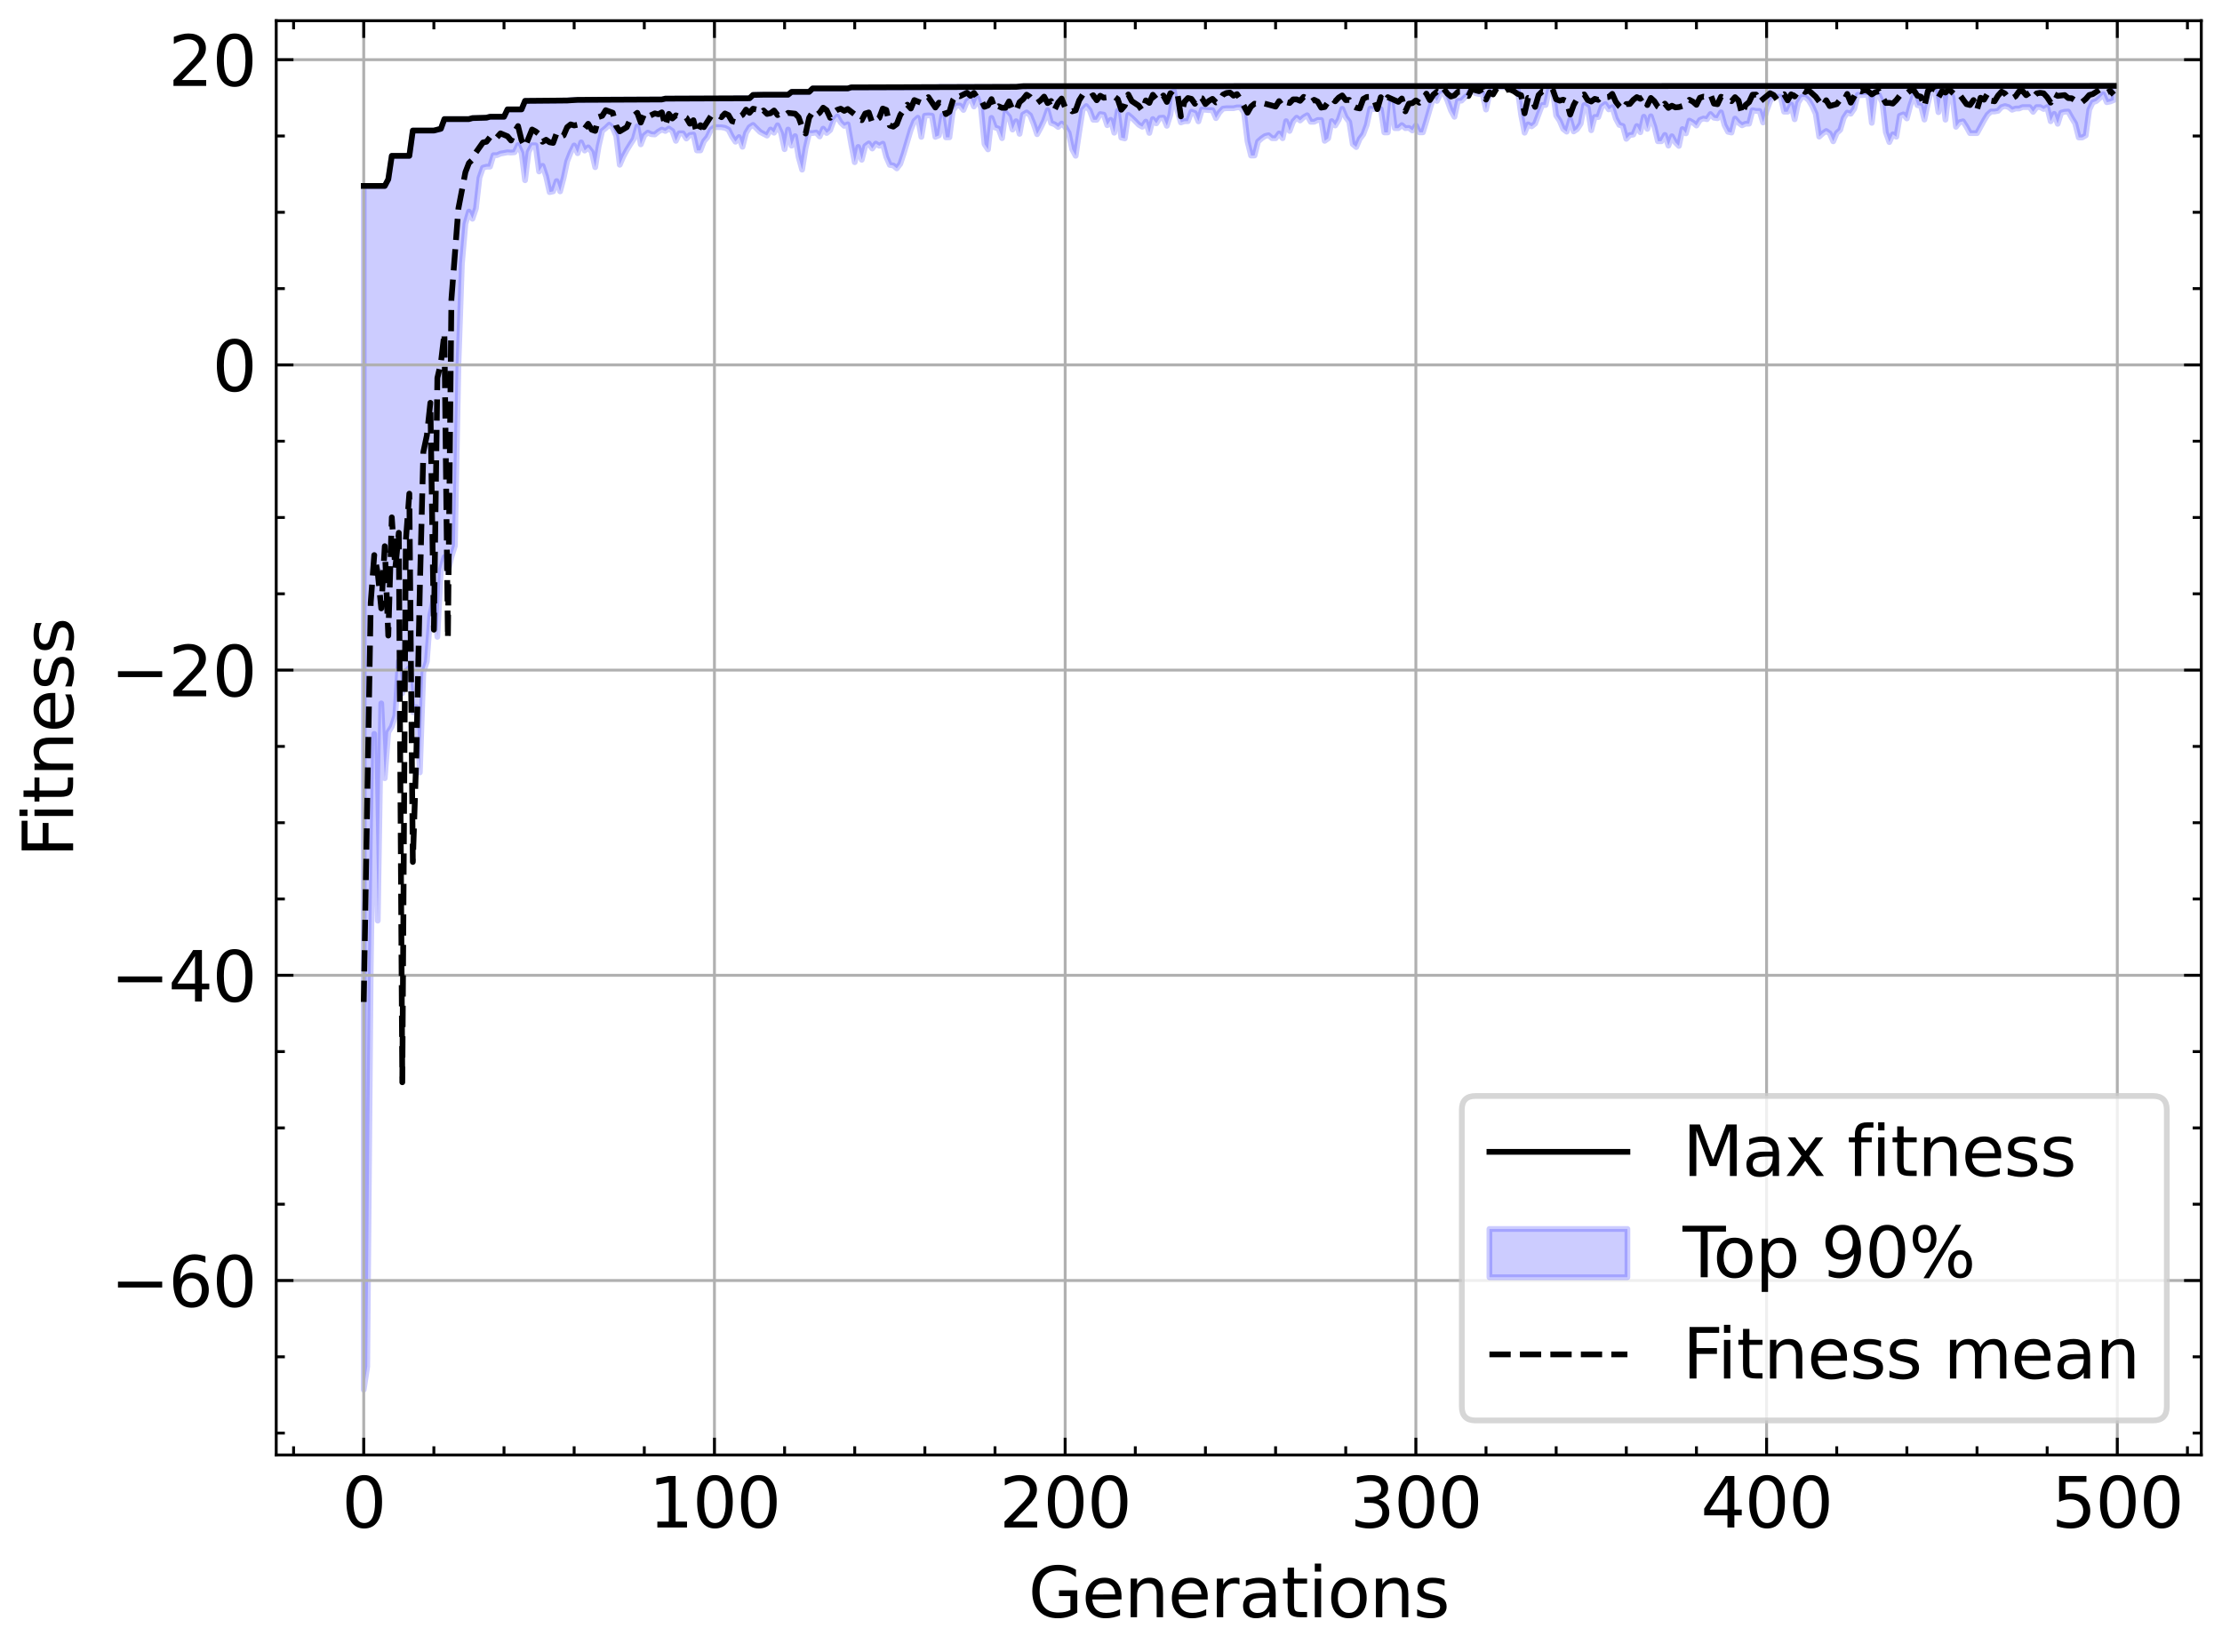 <?xml version="1.0" encoding="utf-8" standalone="no"?>
<!DOCTYPE svg PUBLIC "-//W3C//DTD SVG 1.1//EN"
  "http://www.w3.org/Graphics/SVG/1.1/DTD/svg11.dtd">
<svg xmlns:xlink="http://www.w3.org/1999/xlink" width="386.439pt" height="287.408pt" viewBox="0 0 386.439 287.408" xmlns="http://www.w3.org/2000/svg" version="1.1">
 <defs>
  <style type="text/css">*{stroke-linejoin: round; stroke-linecap: butt}</style>
 </defs>
 <g id="figure_1">
  <g id="patch_1">
   <path d="M 0 287.408 
L 386.439 287.408 
L 386.439 0 
L 0 0 
z
" style="fill: #ffffff"/>
  </g>
  <g id="axes_1">
   <g id="patch_2">
    <path d="M 48.039 253.08 
L 382.839 253.08 
L 382.839 3.6 
L 48.039 3.6 
z
" style="fill: #ffffff"/>
   </g>
   <g id="PolyCollection_1">
    <defs>
     <path id="mf841aba414" d="M 63.258 -255.065 
L 63.258 -45.667 
L 63.868 -49.677 
L 64.477 -118.914 
L 65.087 -159.757 
L 65.697 -127.262 
L 66.307 -165.059 
L 66.917 -152.038 
L 67.527 -160.049 
L 68.137 -161.017 
L 68.747 -162.916 
L 69.357 -172.388 
L 69.967 -166.832 
L 70.577 -170.607 
L 71.187 -171.229 
L 71.797 -163.55 
L 72.407 -164.394 
L 73.017 -153.039 
L 73.627 -170.467 
L 74.237 -172.354 
L 74.847 -180.467 
L 75.457 -183.407 
L 76.066 -176.634 
L 76.676 -188.352 
L 77.286 -190.505 
L 77.896 -187.896 
L 78.506 -190.505 
L 79.116 -192.473 
L 79.726 -223.957 
L 80.336 -241.524 
L 80.946 -248.468 
L 81.556 -250.614 
L 82.166 -249.356 
L 82.776 -251.163 
L 83.386 -256.493 
L 83.996 -258.245 
L 84.606 -258.412 
L 85.216 -258.421 
L 85.826 -260.417 
L 86.436 -260.417 
L 87.045 -260.692 
L 87.655 -260.799 
L 88.265 -260.919 
L 88.875 -260.871 
L 89.485 -260.924 
L 90.095 -262.175 
L 90.705 -260.82 
L 91.315 -256.056 
L 91.925 -260.973 
L 92.535 -262.136 
L 93.145 -262.136 
L 93.755 -257.577 
L 94.365 -258.569 
L 94.975 -256.737 
L 95.585 -253.989 
L 96.195 -254.117 
L 96.805 -255.914 
L 97.415 -254.117 
L 98.025 -256.46 
L 98.634 -259.327 
L 99.244 -260.885 
L 99.854 -262.114 
L 100.464 -260.756 
L 101.074 -262.653 
L 101.684 -261.213 
L 102.294 -261.785 
L 102.904 -260.985 
L 103.514 -258.322 
L 104.124 -262.018 
L 104.734 -264.641 
L 105.344 -265.131 
L 105.954 -265.724 
L 106.564 -265.182 
L 107.174 -263.745 
L 107.784 -258.743 
L 108.394 -260.161 
L 109.004 -261.295 
L 109.614 -262.292 
L 110.223 -263.242 
L 110.833 -265.44 
L 111.443 -262.292 
L 112.053 -263.847 
L 112.663 -264.347 
L 113.273 -264.062 
L 113.883 -264.014 
L 114.493 -264.519 
L 115.103 -264.87 
L 115.713 -264.62 
L 116.323 -265.049 
L 116.933 -264.62 
L 117.543 -262.907 
L 118.153 -264.231 
L 118.763 -264.231 
L 119.373 -263.303 
L 119.983 -263.93 
L 120.593 -264.001 
L 121.203 -261.241 
L 121.812 -261.241 
L 122.422 -262.82 
L 123.032 -263.561 
L 123.642 -264.839 
L 124.252 -265.287 
L 124.862 -265.287 
L 125.472 -265.274 
L 126.082 -265.167 
L 126.692 -264.864 
L 127.302 -263.657 
L 127.912 -262.748 
L 128.522 -263.566 
L 129.132 -261.871 
L 129.742 -264.274 
L 130.352 -265.287 
L 130.962 -265.681 
L 131.572 -265.063 
L 132.182 -264.461 
L 132.792 -264.136 
L 133.401 -263.82 
L 134.011 -264.885 
L 134.621 -264.319 
L 135.231 -265.619 
L 135.841 -264.273 
L 136.451 -261.455 
L 137.061 -264.881 
L 137.671 -262.068 
L 138.281 -263.731 
L 138.891 -260.075 
L 139.501 -257.892 
L 140.111 -261.667 
L 140.721 -264.256 
L 141.331 -264.256 
L 141.941 -264.371 
L 142.551 -263.669 
L 143.161 -265.029 
L 143.771 -264.272 
L 144.381 -264.782 
L 144.99 -266.455 
L 145.6 -267.143 
L 146.21 -266.105 
L 146.82 -265.511 
L 147.43 -265.794 
L 148.04 -262.336 
L 148.65 -259.193 
L 149.26 -261.854 
L 149.87 -259.613 
L 150.48 -262.007 
L 151.09 -262.459 
L 151.7 -261.57 
L 152.31 -262.43 
L 152.92 -262.046 
L 153.53 -262.42 
L 154.14 -260.101 
L 154.75 -258.72 
L 155.36 -258.621 
L 155.97 -258.114 
L 156.579 -258.92 
L 157.189 -260.765 
L 157.799 -262.806 
L 158.409 -264.855 
L 159.019 -266.371 
L 159.629 -266.936 
L 160.239 -263.594 
L 160.849 -267.292 
L 161.459 -267.344 
L 162.069 -267.292 
L 162.679 -263.597 
L 163.289 -263.852 
L 163.899 -267.344 
L 164.509 -263.513 
L 165.119 -263.524 
L 165.729 -268.22 
L 166.339 -269.051 
L 166.949 -269.051 
L 167.559 -268.281 
L 168.168 -269.782 
L 168.778 -270.318 
L 169.388 -268.879 
L 169.998 -270.39 
L 170.608 -268.616 
L 171.218 -262.344 
L 171.828 -261.421 
L 172.438 -266.906 
L 173.048 -265.236 
L 173.658 -265.033 
L 174.268 -263.369 
L 174.878 -267.816 
L 175.488 -267.101 
L 176.098 -264.867 
L 176.708 -266.322 
L 177.318 -264.123 
L 177.928 -267.484 
L 178.538 -267.855 
L 179.148 -267.359 
L 179.757 -265.867 
L 180.367 -264.061 
L 180.977 -265.172 
L 181.587 -266.457 
L 182.197 -268.226 
L 182.807 -266.001 
L 183.417 -265.787 
L 184.027 -265.319 
L 184.637 -265.916 
L 185.247 -265.348 
L 185.857 -264.297 
L 186.467 -261.436 
L 187.077 -260.308 
L 187.687 -264.408 
L 188.297 -268.305 
L 188.907 -268.957 
L 189.517 -268.226 
L 190.127 -266.578 
L 190.737 -266.567 
L 191.346 -267.571 
L 191.956 -267.468 
L 192.566 -265.628 
L 193.176 -266.567 
L 193.786 -264.317 
L 194.396 -268.12 
L 195.006 -263.47 
L 195.616 -263.326 
L 196.226 -267.43 
L 196.836 -266.921 
L 197.446 -266.324 
L 198.056 -265.703 
L 198.666 -265.36 
L 199.276 -266.254 
L 199.886 -264.281 
L 200.496 -266.7 
L 201.106 -265.952 
L 201.716 -266.91 
L 202.326 -266.942 
L 202.935 -265.518 
L 203.545 -267.459 
L 204.155 -271.64 
L 204.765 -268.159 
L 205.375 -266.108 
L 205.985 -266.326 
L 206.595 -266.326 
L 207.205 -267.975 
L 207.815 -267.746 
L 208.425 -266.291 
L 209.035 -268.378 
L 209.645 -268.31 
L 210.255 -268.251 
L 210.865 -268.251 
L 211.475 -266.856 
L 212.085 -267.863 
L 212.695 -268.516 
L 213.305 -268.582 
L 213.915 -268.582 
L 214.524 -268.582 
L 215.134 -268.731 
L 215.744 -268.732 
L 216.354 -267.853 
L 216.964 -262.79 
L 217.574 -260.348 
L 218.184 -260.358 
L 218.794 -262.79 
L 219.404 -263.33 
L 220.014 -263.745 
L 220.624 -263.887 
L 221.234 -263.361 
L 221.844 -263.361 
L 222.454 -264.2 
L 223.064 -263.361 
L 223.674 -266.331 
L 224.284 -264.63 
L 224.894 -266.256 
L 225.504 -266.937 
L 226.113 -266.451 
L 226.723 -267.008 
L 227.333 -267.363 
L 227.943 -266.226 
L 228.553 -266.226 
L 229.163 -266.536 
L 229.773 -266.536 
L 230.383 -262.906 
L 230.993 -263.342 
L 231.603 -266.342 
L 232.213 -265.577 
L 232.823 -266.591 
L 233.433 -268.487 
L 234.043 -267.025 
L 234.653 -266.219 
L 235.263 -262.343 
L 235.873 -261.825 
L 236.483 -263.259 
L 237.092 -264.056 
L 237.702 -265.697 
L 238.312 -268.525 
L 238.922 -268.433 
L 239.532 -268.433 
L 240.142 -268.433 
L 240.752 -264.376 
L 241.362 -264.376 
L 241.972 -270.145 
L 242.582 -265.112 
L 243.192 -265.112 
L 243.802 -265.65 
L 244.412 -265.112 
L 245.022 -265.161 
L 245.632 -264.71 
L 246.242 -265.592 
L 246.852 -264.385 
L 247.462 -264.385 
L 248.072 -266.383 
L 248.681 -268.467 
L 249.291 -270.521 
L 249.901 -269.852 
L 250.511 -271.1 
L 251.121 -271.286 
L 251.731 -269.897 
L 252.341 -268.197 
L 252.951 -267.09 
L 253.561 -269.852 
L 254.171 -269.897 
L 254.781 -270.507 
L 255.391 -270.982 
L 256.001 -272.24 
L 256.611 -271.196 
L 257.221 -271.058 
L 257.831 -271.135 
L 258.441 -268.347 
L 259.051 -271.17 
L 259.661 -272.289 
L 260.27 -272.24 
L 260.88 -272.289 
L 261.49 -272.24 
L 262.1 -272.288 
L 262.71 -272.041 
L 263.32 -271.949 
L 263.93 -271.93 
L 264.54 -267.479 
L 265.15 -264.318 
L 265.76 -265.781 
L 266.37 -265.429 
L 266.98 -265.909 
L 267.59 -267.542 
L 268.2 -269.138 
L 268.81 -269.138 
L 269.42 -271.891 
L 270.03 -271.87 
L 270.64 -267.324 
L 271.25 -266.402 
L 271.859 -264.977 
L 272.469 -264.502 
L 273.079 -266.619 
L 273.689 -264.545 
L 274.299 -264.961 
L 274.909 -265.89 
L 275.519 -269.137 
L 276.129 -268.714 
L 276.739 -264.75 
L 277.349 -267.066 
L 277.959 -267.037 
L 278.569 -268.853 
L 279.179 -269.308 
L 279.789 -268.378 
L 280.399 -268.778 
L 281.009 -266.8 
L 281.619 -265.676 
L 282.229 -265.493 
L 282.839 -263.254 
L 283.448 -263.913 
L 284.058 -263.997 
L 284.668 -265.489 
L 285.278 -264.403 
L 285.888 -267.106 
L 286.498 -264.99 
L 287.108 -267.187 
L 287.718 -265.391 
L 288.328 -262.837 
L 288.938 -262.837 
L 289.548 -263.942 
L 290.158 -262.071 
L 290.768 -263.712 
L 291.378 -262.623 
L 291.988 -262.02 
L 292.598 -264.957 
L 293.208 -264.211 
L 293.818 -266.431 
L 294.428 -266.091 
L 295.037 -265.567 
L 295.647 -266.55 
L 296.257 -266.798 
L 296.867 -266.671 
L 297.477 -267.577 
L 298.087 -266.923 
L 298.697 -266.833 
L 299.307 -267.882 
L 299.917 -265.659 
L 300.527 -264.478 
L 301.137 -264.347 
L 301.747 -266.785 
L 302.357 -266.065 
L 302.967 -265.604 
L 303.577 -265.888 
L 304.187 -265.888 
L 304.797 -268.243 
L 305.407 -268.108 
L 306.017 -268.108 
L 306.626 -266.102 
L 307.236 -268.174 
L 307.846 -269.822 
L 308.456 -270.587 
L 309.066 -270.587 
L 309.676 -270.587 
L 310.286 -267.973 
L 310.896 -267.973 
L 311.506 -269.233 
L 312.116 -266.653 
L 312.726 -269.531 
L 313.336 -270.535 
L 313.946 -270.535 
L 314.556 -269.994 
L 315.166 -268.969 
L 315.776 -267.619 
L 316.386 -263.637 
L 316.996 -264.198 
L 317.606 -264.618 
L 318.215 -264.211 
L 318.825 -262.822 
L 319.435 -264.272 
L 320.045 -264.824 
L 320.655 -266.898 
L 321.265 -267.826 
L 321.875 -267.626 
L 322.485 -268.504 
L 323.095 -270.926 
L 323.705 -270.853 
L 324.315 -270.89 
L 324.925 -270.851 
L 325.535 -266.033 
L 326.145 -271.126 
L 326.755 -270.89 
L 327.365 -269.584 
L 327.975 -264.39 
L 328.585 -262.692 
L 329.195 -264.054 
L 329.804 -263.622 
L 330.414 -267.278 
L 331.024 -267.52 
L 331.634 -266.801 
L 332.244 -269.112 
L 332.854 -270.89 
L 333.464 -269.111 
L 334.074 -269.022 
L 334.684 -266.601 
L 335.294 -269.451 
L 335.904 -271.872 
L 336.514 -271.872 
L 337.124 -267.89 
L 337.734 -271.872 
L 338.344 -266.586 
L 338.954 -271.713 
L 339.564 -270.528 
L 340.174 -265.347 
L 340.784 -266.142 
L 341.393 -266.308 
L 342.003 -265.347 
L 342.613 -264.249 
L 343.223 -264.249 
L 343.833 -264.249 
L 344.443 -265.347 
L 345.053 -266.469 
L 345.663 -267.462 
L 346.273 -268.013 
L 346.883 -268.013 
L 347.493 -268.124 
L 348.103 -268.784 
L 348.713 -268.964 
L 349.323 -268.784 
L 349.933 -268.311 
L 350.543 -268.534 
L 351.153 -268.534 
L 351.763 -268.784 
L 352.373 -268.784 
L 352.982 -268.784 
L 353.592 -267.947 
L 354.202 -268.784 
L 354.812 -268.784 
L 355.422 -268.446 
L 356.032 -268.784 
L 356.642 -266.309 
L 357.252 -267.606 
L 357.862 -265.866 
L 358.472 -267.811 
L 359.082 -267.97 
L 359.692 -268.006 
L 360.302 -266.92 
L 360.912 -265.916 
L 361.522 -263.498 
L 362.132 -263.498 
L 362.742 -263.848 
L 363.352 -268.327 
L 363.962 -269.605 
L 364.571 -269.827 
L 365.181 -270.368 
L 365.791 -271.018 
L 366.401 -269.627 
L 367.011 -269.752 
L 367.621 -269.996 
L 367.621 -272.467 
L 367.621 -272.467 
L 367.011 -272.467 
L 366.401 -272.467 
L 365.791 -272.467 
L 365.181 -272.467 
L 364.571 -272.467 
L 363.962 -272.467 
L 363.352 -272.467 
L 362.742 -272.467 
L 362.132 -272.467 
L 361.522 -272.467 
L 360.912 -272.467 
L 360.302 -272.467 
L 359.692 -272.467 
L 359.082 -272.467 
L 358.472 -272.467 
L 357.862 -272.467 
L 357.252 -272.467 
L 356.642 -272.467 
L 356.032 -272.467 
L 355.422 -272.467 
L 354.812 -272.467 
L 354.202 -272.467 
L 353.592 -272.467 
L 352.982 -272.467 
L 352.373 -272.467 
L 351.763 -272.467 
L 351.153 -272.467 
L 350.543 -272.467 
L 349.933 -272.467 
L 349.323 -272.467 
L 348.713 -272.467 
L 348.103 -272.467 
L 347.493 -272.467 
L 346.883 -272.467 
L 346.273 -272.467 
L 345.663 -272.467 
L 345.053 -272.467 
L 344.443 -272.467 
L 343.833 -272.467 
L 343.223 -272.467 
L 342.613 -272.467 
L 342.003 -272.467 
L 341.393 -272.467 
L 340.784 -272.467 
L 340.174 -272.467 
L 339.564 -272.467 
L 338.954 -272.467 
L 338.344 -272.467 
L 337.734 -272.467 
L 337.124 -272.467 
L 336.514 -272.467 
L 335.904 -272.467 
L 335.294 -272.467 
L 334.684 -272.467 
L 334.074 -272.467 
L 333.464 -272.467 
L 332.854 -272.467 
L 332.244 -272.467 
L 331.634 -272.467 
L 331.024 -272.467 
L 330.414 -272.467 
L 329.804 -272.467 
L 329.195 -272.467 
L 328.585 -272.467 
L 327.975 -272.467 
L 327.365 -272.467 
L 326.755 -272.467 
L 326.145 -272.467 
L 325.535 -272.467 
L 324.925 -272.467 
L 324.315 -272.467 
L 323.705 -272.467 
L 323.095 -272.467 
L 322.485 -272.467 
L 321.875 -272.467 
L 321.265 -272.467 
L 320.655 -272.467 
L 320.045 -272.467 
L 319.435 -272.467 
L 318.825 -272.467 
L 318.215 -272.467 
L 317.606 -272.467 
L 316.996 -272.467 
L 316.386 -272.467 
L 315.776 -272.467 
L 315.166 -272.467 
L 314.556 -272.467 
L 313.946 -272.467 
L 313.336 -272.467 
L 312.726 -272.467 
L 312.116 -272.467 
L 311.506 -272.467 
L 310.896 -272.467 
L 310.286 -272.467 
L 309.676 -272.467 
L 309.066 -272.467 
L 308.456 -272.467 
L 307.846 -272.467 
L 307.236 -272.467 
L 306.626 -272.467 
L 306.017 -272.467 
L 305.407 -272.467 
L 304.797 -272.467 
L 304.187 -272.467 
L 303.577 -272.467 
L 302.967 -272.467 
L 302.357 -272.467 
L 301.747 -272.467 
L 301.137 -272.467 
L 300.527 -272.467 
L 299.917 -272.467 
L 299.307 -272.467 
L 298.697 -272.467 
L 298.087 -272.467 
L 297.477 -272.467 
L 296.867 -272.463 
L 296.257 -272.463 
L 295.647 -272.463 
L 295.037 -272.463 
L 294.428 -272.463 
L 293.818 -272.463 
L 293.208 -272.463 
L 292.598 -272.463 
L 291.988 -272.461 
L 291.378 -272.461 
L 290.768 -272.461 
L 290.158 -272.461 
L 289.548 -272.461 
L 288.938 -272.461 
L 288.328 -272.461 
L 287.718 -272.461 
L 287.108 -272.461 
L 286.498 -272.461 
L 285.888 -272.461 
L 285.278 -272.461 
L 284.668 -272.461 
L 284.058 -272.461 
L 283.448 -272.461 
L 282.839 -272.461 
L 282.229 -272.461 
L 281.619 -272.461 
L 281.009 -272.461 
L 280.399 -272.461 
L 279.789 -272.461 
L 279.179 -272.461 
L 278.569 -272.461 
L 277.959 -272.461 
L 277.349 -272.461 
L 276.739 -272.461 
L 276.129 -272.461 
L 275.519 -272.461 
L 274.909 -272.461 
L 274.299 -272.461 
L 273.689 -272.461 
L 273.079 -272.461 
L 272.469 -272.461 
L 271.859 -272.461 
L 271.25 -272.461 
L 270.64 -272.461 
L 270.03 -272.461 
L 269.42 -272.461 
L 268.81 -272.461 
L 268.2 -272.461 
L 267.59 -272.461 
L 266.98 -272.461 
L 266.37 -272.461 
L 265.76 -272.461 
L 265.15 -272.461 
L 264.54 -272.461 
L 263.93 -272.461 
L 263.32 -272.461 
L 262.71 -272.461 
L 262.1 -272.461 
L 261.49 -272.461 
L 260.88 -272.461 
L 260.27 -272.461 
L 259.661 -272.461 
L 259.051 -272.461 
L 258.441 -272.461 
L 257.831 -272.461 
L 257.221 -272.461 
L 256.611 -272.461 
L 256.001 -272.461 
L 255.391 -272.461 
L 254.781 -272.461 
L 254.171 -272.461 
L 253.561 -272.461 
L 252.951 -272.461 
L 252.341 -272.461 
L 251.731 -272.461 
L 251.121 -272.461 
L 250.511 -272.461 
L 249.901 -272.461 
L 249.291 -272.461 
L 248.681 -272.461 
L 248.072 -272.461 
L 247.462 -272.461 
L 246.852 -272.461 
L 246.242 -272.461 
L 245.632 -272.461 
L 245.022 -272.461 
L 244.412 -272.461 
L 243.802 -272.461 
L 243.192 -272.461 
L 242.582 -272.461 
L 241.972 -272.461 
L 241.362 -272.461 
L 240.752 -272.461 
L 240.142 -272.461 
L 239.532 -272.461 
L 238.922 -272.461 
L 238.312 -272.461 
L 237.702 -272.452 
L 237.092 -272.452 
L 236.483 -272.452 
L 235.873 -272.452 
L 235.263 -272.452 
L 234.653 -272.452 
L 234.043 -272.452 
L 233.433 -272.452 
L 232.823 -272.452 
L 232.213 -272.452 
L 231.603 -272.452 
L 230.993 -272.452 
L 230.383 -272.452 
L 229.773 -272.452 
L 229.163 -272.452 
L 228.553 -272.452 
L 227.943 -272.452 
L 227.333 -272.452 
L 226.723 -272.452 
L 226.113 -272.452 
L 225.504 -272.452 
L 224.894 -272.452 
L 224.284 -272.452 
L 223.674 -272.452 
L 223.064 -272.452 
L 222.454 -272.452 
L 221.844 -272.452 
L 221.234 -272.452 
L 220.624 -272.452 
L 220.014 -272.452 
L 219.404 -272.452 
L 218.794 -272.452 
L 218.184 -272.452 
L 217.574 -272.452 
L 216.964 -272.452 
L 216.354 -272.452 
L 215.744 -272.452 
L 215.134 -272.452 
L 214.524 -272.452 
L 213.915 -272.452 
L 213.305 -272.452 
L 212.695 -272.428 
L 212.085 -272.429 
L 211.475 -272.429 
L 210.865 -272.428 
L 210.255 -272.428 
L 209.645 -272.428 
L 209.035 -272.428 
L 208.425 -272.429 
L 207.815 -272.429 
L 207.205 -272.428 
L 206.595 -272.428 
L 205.985 -272.428 
L 205.375 -272.429 
L 204.765 -272.429 
L 204.155 -272.428 
L 203.545 -272.428 
L 202.935 -272.429 
L 202.326 -272.428 
L 201.716 -272.428 
L 201.106 -272.428 
L 200.496 -272.428 
L 199.886 -272.428 
L 199.276 -272.416 
L 198.666 -272.416 
L 198.056 -272.414 
L 197.446 -272.414 
L 196.836 -272.414 
L 196.226 -272.414 
L 195.616 -272.414 
L 195.006 -272.414 
L 194.396 -272.414 
L 193.786 -272.414 
L 193.176 -272.414 
L 192.566 -272.414 
L 191.956 -272.414 
L 191.346 -272.414 
L 190.737 -272.414 
L 190.127 -272.414 
L 189.517 -272.414 
L 188.907 -272.414 
L 188.297 -272.414 
L 187.687 -272.414 
L 187.077 -272.414 
L 186.467 -272.414 
L 185.857 -272.414 
L 185.247 -272.414 
L 184.637 -272.414 
L 184.027 -272.414 
L 183.417 -272.414 
L 182.807 -272.414 
L 182.197 -272.414 
L 181.587 -272.414 
L 180.977 -272.414 
L 180.367 -272.414 
L 179.757 -272.414 
L 179.148 -272.414 
L 178.538 -272.414 
L 177.928 -272.414 
L 177.318 -272.414 
L 176.708 -272.304 
L 176.098 -272.304 
L 175.488 -272.304 
L 174.878 -272.304 
L 174.268 -272.303 
L 173.658 -272.304 
L 173.048 -272.304 
L 172.438 -272.304 
L 171.828 -272.304 
L 171.218 -272.304 
L 170.608 -272.304 
L 169.998 -272.304 
L 169.388 -272.304 
L 168.778 -272.304 
L 168.168 -272.304 
L 167.559 -272.304 
L 166.949 -272.304 
L 166.339 -272.304 
L 165.729 -272.303 
L 165.119 -272.303 
L 164.509 -272.303 
L 163.899 -272.303 
L 163.289 -272.303 
L 162.679 -272.247 
L 162.069 -272.247 
L 161.459 -272.247 
L 160.849 -272.247 
L 160.239 -272.247 
L 159.629 -272.247 
L 159.019 -272.247 
L 158.409 -272.208 
L 157.799 -272.208 
L 157.189 -272.208 
L 156.579 -272.208 
L 155.97 -272.208 
L 155.36 -272.208 
L 154.75 -272.208 
L 154.14 -272.208 
L 153.53 -272.208 
L 152.92 -272.208 
L 152.31 -272.208 
L 151.7 -272.208 
L 151.09 -272.208 
L 150.48 -272.208 
L 149.87 -272.208 
L 149.26 -272.208 
L 148.65 -272.208 
L 148.04 -272.208 
L 147.43 -272.022 
L 146.82 -272.022 
L 146.21 -272.022 
L 145.6 -272.022 
L 144.99 -272.022 
L 144.381 -272.022 
L 143.771 -272.022 
L 143.161 -272.022 
L 142.551 -272.022 
L 141.941 -272.022 
L 141.331 -272.022 
L 140.721 -271.425 
L 140.111 -271.425 
L 139.501 -271.425 
L 138.891 -271.425 
L 138.281 -271.425 
L 137.671 -271.425 
L 137.061 -270.934 
L 136.451 -270.934 
L 135.841 -270.934 
L 135.231 -270.934 
L 134.621 -270.934 
L 134.011 -270.934 
L 133.401 -270.934 
L 132.792 -270.934 
L 132.182 -270.934 
L 131.572 -270.934 
L 130.962 -270.893 
L 130.352 -270.313 
L 129.742 -270.313 
L 129.132 -270.313 
L 128.522 -270.313 
L 127.912 -270.313 
L 127.302 -270.259 
L 126.692 -270.259 
L 126.082 -270.253 
L 125.472 -270.253 
L 124.862 -270.253 
L 124.252 -270.253 
L 123.642 -270.253 
L 123.032 -270.253 
L 122.422 -270.253 
L 121.812 -270.253 
L 121.203 -270.253 
L 120.593 -270.253 
L 119.983 -270.253 
L 119.373 -270.253 
L 118.763 -270.253 
L 118.153 -270.253 
L 117.543 -270.253 
L 116.933 -270.253 
L 116.323 -270.253 
L 115.713 -270.253 
L 115.103 -270.104 
L 114.493 -270.104 
L 113.883 -270.104 
L 113.273 -270.104 
L 112.663 -270.104 
L 112.053 -270.104 
L 111.443 -270.104 
L 110.833 -270.104 
L 110.223 -270.104 
L 109.614 -270.104 
L 109.004 -270.104 
L 108.394 -270.104 
L 107.784 -270.104 
L 107.174 -270.104 
L 106.564 -270.104 
L 105.954 -270.104 
L 105.344 -270.104 
L 104.734 -270.076 
L 104.124 -270.076 
L 103.514 -270.076 
L 102.904 -270.076 
L 102.294 -270.037 
L 101.684 -270.037 
L 101.074 -270.037 
L 100.464 -270.037 
L 99.854 -270.037 
L 99.244 -270 
L 98.634 -269.927 
L 98.025 -269.927 
L 97.415 -269.927 
L 96.805 -269.862 
L 96.195 -269.862 
L 95.585 -269.862 
L 94.975 -269.862 
L 94.365 -269.862 
L 93.755 -269.862 
L 93.145 -269.862 
L 92.535 -269.862 
L 91.925 -269.862 
L 91.315 -269.862 
L 90.705 -268.382 
L 90.095 -268.382 
L 89.485 -268.382 
L 88.875 -268.382 
L 88.265 -268.382 
L 87.655 -267.098 
L 87.045 -267.098 
L 86.436 -267.098 
L 85.826 -267.098 
L 85.216 -267.098 
L 84.606 -266.937 
L 83.996 -266.889 
L 83.386 -266.87 
L 82.776 -266.864 
L 82.166 -266.864 
L 81.556 -266.692 
L 80.946 -266.692 
L 80.336 -266.692 
L 79.726 -266.692 
L 79.116 -266.692 
L 78.506 -266.692 
L 77.896 -266.692 
L 77.286 -266.692 
L 76.676 -265.016 
L 76.066 -264.84 
L 75.457 -264.701 
L 74.847 -264.701 
L 74.237 -264.701 
L 73.627 -264.701 
L 73.017 -264.701 
L 72.407 -264.701 
L 71.797 -264.701 
L 71.187 -260.302 
L 70.577 -260.302 
L 69.967 -260.302 
L 69.357 -260.302 
L 68.747 -260.302 
L 68.137 -260.302 
L 67.527 -256.221 
L 66.917 -255.066 
L 66.307 -255.066 
L 65.697 -255.065 
L 65.087 -255.064 
L 64.477 -255.065 
L 63.868 -255.066 
L 63.258 -255.065 
z
" style="stroke: #0000ff; stroke-opacity: 0.2"/>
    </defs>
    <g clip-path="url(#pf0aa14ecb2)">
     <use xlink:href="#mf841aba414" x="0" y="287.408" style="fill: #0000ff; fill-opacity: 0.2; stroke: #0000ff; stroke-opacity: 0.2"/>
    </g>
   </g>
   <g id="matplotlib.axis_1">
    <g id="xtick_1">
     <g id="line2d_1">
      <path d="M 63.258 253.08 
L 63.258 3.6 
" clip-path="url(#pf0aa14ecb2)" style="fill: none; stroke: #b0b0b0; stroke-width: 0.5; stroke-linecap: square"/>
     </g>
     <g id="line2d_2">
      <defs>
       <path id="m8d1c6c6931" d="M 0 0 
L 0 -3 
" style="stroke: #000000; stroke-width: 0.5"/>
      </defs>
      <g>
       <use xlink:href="#m8d1c6c6931" x="63.258" y="253.08" style="stroke: #000000; stroke-width: 0.5"/>
      </g>
     </g>
     <g id="line2d_3">
      <defs>
       <path id="m19ce82a831" d="M 0 0 
L 0 3 
" style="stroke: #000000; stroke-width: 0.5"/>
      </defs>
      <g>
       <use xlink:href="#m19ce82a831" x="63.258" y="3.6" style="stroke: #000000; stroke-width: 0.5"/>
      </g>
     </g>
     <g id="text_1">
      <!-- 0 -->
      <g transform="translate(59.44 265.698) scale(0.12 -0.12)">
       <defs>
        <path id="DejaVuSans-30" d="M 2034 4250 
Q 1547 4250 1301 3770 
Q 1056 3291 1056 2328 
Q 1056 1369 1301 889 
Q 1547 409 2034 409 
Q 2525 409 2770 889 
Q 3016 1369 3016 2328 
Q 3016 3291 2770 3770 
Q 2525 4250 2034 4250 
z
M 2034 4750 
Q 2819 4750 3233 4129 
Q 3647 3509 3647 2328 
Q 3647 1150 3233 529 
Q 2819 -91 2034 -91 
Q 1250 -91 836 529 
Q 422 1150 422 2328 
Q 422 3509 836 4129 
Q 1250 4750 2034 4750 
z
" transform="scale(0.016)"/>
       </defs>
       <use xlink:href="#DejaVuSans-30"/>
      </g>
     </g>
    </g>
    <g id="xtick_2">
     <g id="line2d_4">
      <path d="M 124.252 253.08 
L 124.252 3.6 
" clip-path="url(#pf0aa14ecb2)" style="fill: none; stroke: #b0b0b0; stroke-width: 0.5; stroke-linecap: square"/>
     </g>
     <g id="line2d_5">
      <g>
       <use xlink:href="#m8d1c6c6931" x="124.252" y="253.08" style="stroke: #000000; stroke-width: 0.5"/>
      </g>
     </g>
     <g id="line2d_6">
      <g>
       <use xlink:href="#m19ce82a831" x="124.252" y="3.6" style="stroke: #000000; stroke-width: 0.5"/>
      </g>
     </g>
     <g id="text_2">
      <!-- 100 -->
      <g transform="translate(112.8 265.698) scale(0.12 -0.12)">
       <defs>
        <path id="DejaVuSans-31" d="M 794 531 
L 1825 531 
L 1825 4091 
L 703 3866 
L 703 4441 
L 1819 4666 
L 2450 4666 
L 2450 531 
L 3481 531 
L 3481 0 
L 794 0 
L 794 531 
z
" transform="scale(0.016)"/>
       </defs>
       <use xlink:href="#DejaVuSans-31"/>
       <use xlink:href="#DejaVuSans-30" x="63.623"/>
       <use xlink:href="#DejaVuSans-30" x="127.246"/>
      </g>
     </g>
    </g>
    <g id="xtick_3">
     <g id="line2d_7">
      <path d="M 185.247 253.08 
L 185.247 3.6 
" clip-path="url(#pf0aa14ecb2)" style="fill: none; stroke: #b0b0b0; stroke-width: 0.5; stroke-linecap: square"/>
     </g>
     <g id="line2d_8">
      <g>
       <use xlink:href="#m8d1c6c6931" x="185.247" y="253.08" style="stroke: #000000; stroke-width: 0.5"/>
      </g>
     </g>
     <g id="line2d_9">
      <g>
       <use xlink:href="#m19ce82a831" x="185.247" y="3.6" style="stroke: #000000; stroke-width: 0.5"/>
      </g>
     </g>
     <g id="text_3">
      <!-- 200 -->
      <g transform="translate(173.794 265.698) scale(0.12 -0.12)">
       <defs>
        <path id="DejaVuSans-32" d="M 1228 531 
L 3431 531 
L 3431 0 
L 469 0 
L 469 531 
Q 828 903 1448 1529 
Q 2069 2156 2228 2338 
Q 2531 2678 2651 2914 
Q 2772 3150 2772 3378 
Q 2772 3750 2511 3984 
Q 2250 4219 1831 4219 
Q 1534 4219 1204 4116 
Q 875 4013 500 3803 
L 500 4441 
Q 881 4594 1212 4672 
Q 1544 4750 1819 4750 
Q 2544 4750 2975 4387 
Q 3406 4025 3406 3419 
Q 3406 3131 3298 2873 
Q 3191 2616 2906 2266 
Q 2828 2175 2409 1742 
Q 1991 1309 1228 531 
z
" transform="scale(0.016)"/>
       </defs>
       <use xlink:href="#DejaVuSans-32"/>
       <use xlink:href="#DejaVuSans-30" x="63.623"/>
       <use xlink:href="#DejaVuSans-30" x="127.246"/>
      </g>
     </g>
    </g>
    <g id="xtick_4">
     <g id="line2d_10">
      <path d="M 246.242 253.08 
L 246.242 3.6 
" clip-path="url(#pf0aa14ecb2)" style="fill: none; stroke: #b0b0b0; stroke-width: 0.5; stroke-linecap: square"/>
     </g>
     <g id="line2d_11">
      <g>
       <use xlink:href="#m8d1c6c6931" x="246.242" y="253.08" style="stroke: #000000; stroke-width: 0.5"/>
      </g>
     </g>
     <g id="line2d_12">
      <g>
       <use xlink:href="#m19ce82a831" x="246.242" y="3.6" style="stroke: #000000; stroke-width: 0.5"/>
      </g>
     </g>
     <g id="text_4">
      <!-- 300 -->
      <g transform="translate(234.789 265.698) scale(0.12 -0.12)">
       <defs>
        <path id="DejaVuSans-33" d="M 2597 2516 
Q 3050 2419 3304 2112 
Q 3559 1806 3559 1356 
Q 3559 666 3084 287 
Q 2609 -91 1734 -91 
Q 1441 -91 1130 -33 
Q 819 25 488 141 
L 488 750 
Q 750 597 1062 519 
Q 1375 441 1716 441 
Q 2309 441 2620 675 
Q 2931 909 2931 1356 
Q 2931 1769 2642 2001 
Q 2353 2234 1838 2234 
L 1294 2234 
L 1294 2753 
L 1863 2753 
Q 2328 2753 2575 2939 
Q 2822 3125 2822 3475 
Q 2822 3834 2567 4026 
Q 2313 4219 1838 4219 
Q 1578 4219 1281 4162 
Q 984 4106 628 3988 
L 628 4550 
Q 988 4650 1302 4700 
Q 1616 4750 1894 4750 
Q 2613 4750 3031 4423 
Q 3450 4097 3450 3541 
Q 3450 3153 3228 2886 
Q 3006 2619 2597 2516 
z
" transform="scale(0.016)"/>
       </defs>
       <use xlink:href="#DejaVuSans-33"/>
       <use xlink:href="#DejaVuSans-30" x="63.623"/>
       <use xlink:href="#DejaVuSans-30" x="127.246"/>
      </g>
     </g>
    </g>
    <g id="xtick_5">
     <g id="line2d_13">
      <path d="M 307.236 253.08 
L 307.236 3.6 
" clip-path="url(#pf0aa14ecb2)" style="fill: none; stroke: #b0b0b0; stroke-width: 0.5; stroke-linecap: square"/>
     </g>
     <g id="line2d_14">
      <g>
       <use xlink:href="#m8d1c6c6931" x="307.236" y="253.08" style="stroke: #000000; stroke-width: 0.5"/>
      </g>
     </g>
     <g id="line2d_15">
      <g>
       <use xlink:href="#m19ce82a831" x="307.236" y="3.6" style="stroke: #000000; stroke-width: 0.5"/>
      </g>
     </g>
     <g id="text_5">
      <!-- 400 -->
      <g transform="translate(295.784 265.698) scale(0.12 -0.12)">
       <defs>
        <path id="DejaVuSans-34" d="M 2419 4116 
L 825 1625 
L 2419 1625 
L 2419 4116 
z
M 2253 4666 
L 3047 4666 
L 3047 1625 
L 3713 1625 
L 3713 1100 
L 3047 1100 
L 3047 0 
L 2419 0 
L 2419 1100 
L 313 1100 
L 313 1709 
L 2253 4666 
z
" transform="scale(0.016)"/>
       </defs>
       <use xlink:href="#DejaVuSans-34"/>
       <use xlink:href="#DejaVuSans-30" x="63.623"/>
       <use xlink:href="#DejaVuSans-30" x="127.246"/>
      </g>
     </g>
    </g>
    <g id="xtick_6">
     <g id="line2d_16">
      <path d="M 368.231 253.08 
L 368.231 3.6 
" clip-path="url(#pf0aa14ecb2)" style="fill: none; stroke: #b0b0b0; stroke-width: 0.5; stroke-linecap: square"/>
     </g>
     <g id="line2d_17">
      <g>
       <use xlink:href="#m8d1c6c6931" x="368.231" y="253.08" style="stroke: #000000; stroke-width: 0.5"/>
      </g>
     </g>
     <g id="line2d_18">
      <g>
       <use xlink:href="#m19ce82a831" x="368.231" y="3.6" style="stroke: #000000; stroke-width: 0.5"/>
      </g>
     </g>
     <g id="text_6">
      <!-- 500 -->
      <g transform="translate(356.779 265.698) scale(0.12 -0.12)">
       <defs>
        <path id="DejaVuSans-35" d="M 691 4666 
L 3169 4666 
L 3169 4134 
L 1269 4134 
L 1269 2991 
Q 1406 3038 1543 3061 
Q 1681 3084 1819 3084 
Q 2600 3084 3056 2656 
Q 3513 2228 3513 1497 
Q 3513 744 3044 326 
Q 2575 -91 1722 -91 
Q 1428 -91 1123 -41 
Q 819 9 494 109 
L 494 744 
Q 775 591 1075 516 
Q 1375 441 1709 441 
Q 2250 441 2565 725 
Q 2881 1009 2881 1497 
Q 2881 1984 2565 2268 
Q 2250 2553 1709 2553 
Q 1456 2553 1204 2497 
Q 953 2441 691 2322 
L 691 4666 
z
" transform="scale(0.016)"/>
       </defs>
       <use xlink:href="#DejaVuSans-35"/>
       <use xlink:href="#DejaVuSans-30" x="63.623"/>
       <use xlink:href="#DejaVuSans-30" x="127.246"/>
      </g>
     </g>
    </g>
    <g id="xtick_7">
     <g id="line2d_19">
      <defs>
       <path id="m43480a8fac" d="M 0 0 
L 0 -1.5 
" style="stroke: #000000; stroke-width: 0.5"/>
      </defs>
      <g>
       <use xlink:href="#m43480a8fac" x="51.059" y="253.08" style="stroke: #000000; stroke-width: 0.5"/>
      </g>
     </g>
     <g id="line2d_20">
      <defs>
       <path id="md11c093130" d="M 0 0 
L 0 1.5 
" style="stroke: #000000; stroke-width: 0.5"/>
      </defs>
      <g>
       <use xlink:href="#md11c093130" x="51.059" y="3.6" style="stroke: #000000; stroke-width: 0.5"/>
      </g>
     </g>
    </g>
    <g id="xtick_8">
     <g id="line2d_21">
      <g>
       <use xlink:href="#m43480a8fac" x="75.457" y="253.08" style="stroke: #000000; stroke-width: 0.5"/>
      </g>
     </g>
     <g id="line2d_22">
      <g>
       <use xlink:href="#md11c093130" x="75.457" y="3.6" style="stroke: #000000; stroke-width: 0.5"/>
      </g>
     </g>
    </g>
    <g id="xtick_9">
     <g id="line2d_23">
      <g>
       <use xlink:href="#m43480a8fac" x="87.655" y="253.08" style="stroke: #000000; stroke-width: 0.5"/>
      </g>
     </g>
     <g id="line2d_24">
      <g>
       <use xlink:href="#md11c093130" x="87.655" y="3.6" style="stroke: #000000; stroke-width: 0.5"/>
      </g>
     </g>
    </g>
    <g id="xtick_10">
     <g id="line2d_25">
      <g>
       <use xlink:href="#m43480a8fac" x="99.854" y="253.08" style="stroke: #000000; stroke-width: 0.5"/>
      </g>
     </g>
     <g id="line2d_26">
      <g>
       <use xlink:href="#md11c093130" x="99.854" y="3.6" style="stroke: #000000; stroke-width: 0.5"/>
      </g>
     </g>
    </g>
    <g id="xtick_11">
     <g id="line2d_27">
      <g>
       <use xlink:href="#m43480a8fac" x="112.053" y="253.08" style="stroke: #000000; stroke-width: 0.5"/>
      </g>
     </g>
     <g id="line2d_28">
      <g>
       <use xlink:href="#md11c093130" x="112.053" y="3.6" style="stroke: #000000; stroke-width: 0.5"/>
      </g>
     </g>
    </g>
    <g id="xtick_12">
     <g id="line2d_29">
      <g>
       <use xlink:href="#m43480a8fac" x="136.451" y="253.08" style="stroke: #000000; stroke-width: 0.5"/>
      </g>
     </g>
     <g id="line2d_30">
      <g>
       <use xlink:href="#md11c093130" x="136.451" y="3.6" style="stroke: #000000; stroke-width: 0.5"/>
      </g>
     </g>
    </g>
    <g id="xtick_13">
     <g id="line2d_31">
      <g>
       <use xlink:href="#m43480a8fac" x="148.65" y="253.08" style="stroke: #000000; stroke-width: 0.5"/>
      </g>
     </g>
     <g id="line2d_32">
      <g>
       <use xlink:href="#md11c093130" x="148.65" y="3.6" style="stroke: #000000; stroke-width: 0.5"/>
      </g>
     </g>
    </g>
    <g id="xtick_14">
     <g id="line2d_33">
      <g>
       <use xlink:href="#m43480a8fac" x="160.849" y="253.08" style="stroke: #000000; stroke-width: 0.5"/>
      </g>
     </g>
     <g id="line2d_34">
      <g>
       <use xlink:href="#md11c093130" x="160.849" y="3.6" style="stroke: #000000; stroke-width: 0.5"/>
      </g>
     </g>
    </g>
    <g id="xtick_15">
     <g id="line2d_35">
      <g>
       <use xlink:href="#m43480a8fac" x="173.048" y="253.08" style="stroke: #000000; stroke-width: 0.5"/>
      </g>
     </g>
     <g id="line2d_36">
      <g>
       <use xlink:href="#md11c093130" x="173.048" y="3.6" style="stroke: #000000; stroke-width: 0.5"/>
      </g>
     </g>
    </g>
    <g id="xtick_16">
     <g id="line2d_37">
      <g>
       <use xlink:href="#m43480a8fac" x="197.446" y="253.08" style="stroke: #000000; stroke-width: 0.5"/>
      </g>
     </g>
     <g id="line2d_38">
      <g>
       <use xlink:href="#md11c093130" x="197.446" y="3.6" style="stroke: #000000; stroke-width: 0.5"/>
      </g>
     </g>
    </g>
    <g id="xtick_17">
     <g id="line2d_39">
      <g>
       <use xlink:href="#m43480a8fac" x="209.645" y="253.08" style="stroke: #000000; stroke-width: 0.5"/>
      </g>
     </g>
     <g id="line2d_40">
      <g>
       <use xlink:href="#md11c093130" x="209.645" y="3.6" style="stroke: #000000; stroke-width: 0.5"/>
      </g>
     </g>
    </g>
    <g id="xtick_18">
     <g id="line2d_41">
      <g>
       <use xlink:href="#m43480a8fac" x="221.844" y="253.08" style="stroke: #000000; stroke-width: 0.5"/>
      </g>
     </g>
     <g id="line2d_42">
      <g>
       <use xlink:href="#md11c093130" x="221.844" y="3.6" style="stroke: #000000; stroke-width: 0.5"/>
      </g>
     </g>
    </g>
    <g id="xtick_19">
     <g id="line2d_43">
      <g>
       <use xlink:href="#m43480a8fac" x="234.043" y="253.08" style="stroke: #000000; stroke-width: 0.5"/>
      </g>
     </g>
     <g id="line2d_44">
      <g>
       <use xlink:href="#md11c093130" x="234.043" y="3.6" style="stroke: #000000; stroke-width: 0.5"/>
      </g>
     </g>
    </g>
    <g id="xtick_20">
     <g id="line2d_45">
      <g>
       <use xlink:href="#m43480a8fac" x="258.441" y="253.08" style="stroke: #000000; stroke-width: 0.5"/>
      </g>
     </g>
     <g id="line2d_46">
      <g>
       <use xlink:href="#md11c093130" x="258.441" y="3.6" style="stroke: #000000; stroke-width: 0.5"/>
      </g>
     </g>
    </g>
    <g id="xtick_21">
     <g id="line2d_47">
      <g>
       <use xlink:href="#m43480a8fac" x="270.64" y="253.08" style="stroke: #000000; stroke-width: 0.5"/>
      </g>
     </g>
     <g id="line2d_48">
      <g>
       <use xlink:href="#md11c093130" x="270.64" y="3.6" style="stroke: #000000; stroke-width: 0.5"/>
      </g>
     </g>
    </g>
    <g id="xtick_22">
     <g id="line2d_49">
      <g>
       <use xlink:href="#m43480a8fac" x="282.839" y="253.08" style="stroke: #000000; stroke-width: 0.5"/>
      </g>
     </g>
     <g id="line2d_50">
      <g>
       <use xlink:href="#md11c093130" x="282.839" y="3.6" style="stroke: #000000; stroke-width: 0.5"/>
      </g>
     </g>
    </g>
    <g id="xtick_23">
     <g id="line2d_51">
      <g>
       <use xlink:href="#m43480a8fac" x="295.037" y="253.08" style="stroke: #000000; stroke-width: 0.5"/>
      </g>
     </g>
     <g id="line2d_52">
      <g>
       <use xlink:href="#md11c093130" x="295.037" y="3.6" style="stroke: #000000; stroke-width: 0.5"/>
      </g>
     </g>
    </g>
    <g id="xtick_24">
     <g id="line2d_53">
      <g>
       <use xlink:href="#m43480a8fac" x="319.435" y="253.08" style="stroke: #000000; stroke-width: 0.5"/>
      </g>
     </g>
     <g id="line2d_54">
      <g>
       <use xlink:href="#md11c093130" x="319.435" y="3.6" style="stroke: #000000; stroke-width: 0.5"/>
      </g>
     </g>
    </g>
    <g id="xtick_25">
     <g id="line2d_55">
      <g>
       <use xlink:href="#m43480a8fac" x="331.634" y="253.08" style="stroke: #000000; stroke-width: 0.5"/>
      </g>
     </g>
     <g id="line2d_56">
      <g>
       <use xlink:href="#md11c093130" x="331.634" y="3.6" style="stroke: #000000; stroke-width: 0.5"/>
      </g>
     </g>
    </g>
    <g id="xtick_26">
     <g id="line2d_57">
      <g>
       <use xlink:href="#m43480a8fac" x="343.833" y="253.08" style="stroke: #000000; stroke-width: 0.5"/>
      </g>
     </g>
     <g id="line2d_58">
      <g>
       <use xlink:href="#md11c093130" x="343.833" y="3.6" style="stroke: #000000; stroke-width: 0.5"/>
      </g>
     </g>
    </g>
    <g id="xtick_27">
     <g id="line2d_59">
      <g>
       <use xlink:href="#m43480a8fac" x="356.032" y="253.08" style="stroke: #000000; stroke-width: 0.5"/>
      </g>
     </g>
     <g id="line2d_60">
      <g>
       <use xlink:href="#md11c093130" x="356.032" y="3.6" style="stroke: #000000; stroke-width: 0.5"/>
      </g>
     </g>
    </g>
    <g id="xtick_28">
     <g id="line2d_61">
      <g>
       <use xlink:href="#m43480a8fac" x="380.43" y="253.08" style="stroke: #000000; stroke-width: 0.5"/>
      </g>
     </g>
     <g id="line2d_62">
      <g>
       <use xlink:href="#md11c093130" x="380.43" y="3.6" style="stroke: #000000; stroke-width: 0.5"/>
      </g>
     </g>
    </g>
    <g id="text_7">
     <!-- Generations -->
     <g transform="translate(178.842 281.312) scale(0.12 -0.12)">
      <defs>
       <path id="DejaVuSans-47" d="M 3809 666 
L 3809 1919 
L 2778 1919 
L 2778 2438 
L 4434 2438 
L 4434 434 
Q 4069 175 3628 42 
Q 3188 -91 2688 -91 
Q 1594 -91 976 548 
Q 359 1188 359 2328 
Q 359 3472 976 4111 
Q 1594 4750 2688 4750 
Q 3144 4750 3555 4637 
Q 3966 4525 4313 4306 
L 4313 3634 
Q 3963 3931 3569 4081 
Q 3175 4231 2741 4231 
Q 1884 4231 1454 3753 
Q 1025 3275 1025 2328 
Q 1025 1384 1454 906 
Q 1884 428 2741 428 
Q 3075 428 3337 486 
Q 3600 544 3809 666 
z
" transform="scale(0.016)"/>
       <path id="DejaVuSans-65" d="M 3597 1894 
L 3597 1613 
L 953 1613 
Q 991 1019 1311 708 
Q 1631 397 2203 397 
Q 2534 397 2845 478 
Q 3156 559 3463 722 
L 3463 178 
Q 3153 47 2828 -22 
Q 2503 -91 2169 -91 
Q 1331 -91 842 396 
Q 353 884 353 1716 
Q 353 2575 817 3079 
Q 1281 3584 2069 3584 
Q 2775 3584 3186 3129 
Q 3597 2675 3597 1894 
z
M 3022 2063 
Q 3016 2534 2758 2815 
Q 2500 3097 2075 3097 
Q 1594 3097 1305 2825 
Q 1016 2553 972 2059 
L 3022 2063 
z
" transform="scale(0.016)"/>
       <path id="DejaVuSans-6e" d="M 3513 2113 
L 3513 0 
L 2938 0 
L 2938 2094 
Q 2938 2591 2744 2837 
Q 2550 3084 2163 3084 
Q 1697 3084 1428 2787 
Q 1159 2491 1159 1978 
L 1159 0 
L 581 0 
L 581 3500 
L 1159 3500 
L 1159 2956 
Q 1366 3272 1645 3428 
Q 1925 3584 2291 3584 
Q 2894 3584 3203 3211 
Q 3513 2838 3513 2113 
z
" transform="scale(0.016)"/>
       <path id="DejaVuSans-72" d="M 2631 2963 
Q 2534 3019 2420 3045 
Q 2306 3072 2169 3072 
Q 1681 3072 1420 2755 
Q 1159 2438 1159 1844 
L 1159 0 
L 581 0 
L 581 3500 
L 1159 3500 
L 1159 2956 
Q 1341 3275 1631 3429 
Q 1922 3584 2338 3584 
Q 2397 3584 2469 3576 
Q 2541 3569 2628 3553 
L 2631 2963 
z
" transform="scale(0.016)"/>
       <path id="DejaVuSans-61" d="M 2194 1759 
Q 1497 1759 1228 1600 
Q 959 1441 959 1056 
Q 959 750 1161 570 
Q 1363 391 1709 391 
Q 2188 391 2477 730 
Q 2766 1069 2766 1631 
L 2766 1759 
L 2194 1759 
z
M 3341 1997 
L 3341 0 
L 2766 0 
L 2766 531 
Q 2569 213 2275 61 
Q 1981 -91 1556 -91 
Q 1019 -91 701 211 
Q 384 513 384 1019 
Q 384 1609 779 1909 
Q 1175 2209 1959 2209 
L 2766 2209 
L 2766 2266 
Q 2766 2663 2505 2880 
Q 2244 3097 1772 3097 
Q 1472 3097 1187 3025 
Q 903 2953 641 2809 
L 641 3341 
Q 956 3463 1253 3523 
Q 1550 3584 1831 3584 
Q 2591 3584 2966 3190 
Q 3341 2797 3341 1997 
z
" transform="scale(0.016)"/>
       <path id="DejaVuSans-74" d="M 1172 4494 
L 1172 3500 
L 2356 3500 
L 2356 3053 
L 1172 3053 
L 1172 1153 
Q 1172 725 1289 603 
Q 1406 481 1766 481 
L 2356 481 
L 2356 0 
L 1766 0 
Q 1100 0 847 248 
Q 594 497 594 1153 
L 594 3053 
L 172 3053 
L 172 3500 
L 594 3500 
L 594 4494 
L 1172 4494 
z
" transform="scale(0.016)"/>
       <path id="DejaVuSans-69" d="M 603 3500 
L 1178 3500 
L 1178 0 
L 603 0 
L 603 3500 
z
M 603 4863 
L 1178 4863 
L 1178 4134 
L 603 4134 
L 603 4863 
z
" transform="scale(0.016)"/>
       <path id="DejaVuSans-6f" d="M 1959 3097 
Q 1497 3097 1228 2736 
Q 959 2375 959 1747 
Q 959 1119 1226 758 
Q 1494 397 1959 397 
Q 2419 397 2687 759 
Q 2956 1122 2956 1747 
Q 2956 2369 2687 2733 
Q 2419 3097 1959 3097 
z
M 1959 3584 
Q 2709 3584 3137 3096 
Q 3566 2609 3566 1747 
Q 3566 888 3137 398 
Q 2709 -91 1959 -91 
Q 1206 -91 779 398 
Q 353 888 353 1747 
Q 353 2609 779 3096 
Q 1206 3584 1959 3584 
z
" transform="scale(0.016)"/>
       <path id="DejaVuSans-73" d="M 2834 3397 
L 2834 2853 
Q 2591 2978 2328 3040 
Q 2066 3103 1784 3103 
Q 1356 3103 1142 2972 
Q 928 2841 928 2578 
Q 928 2378 1081 2264 
Q 1234 2150 1697 2047 
L 1894 2003 
Q 2506 1872 2764 1633 
Q 3022 1394 3022 966 
Q 3022 478 2636 193 
Q 2250 -91 1575 -91 
Q 1294 -91 989 -36 
Q 684 19 347 128 
L 347 722 
Q 666 556 975 473 
Q 1284 391 1588 391 
Q 1994 391 2212 530 
Q 2431 669 2431 922 
Q 2431 1156 2273 1281 
Q 2116 1406 1581 1522 
L 1381 1569 
Q 847 1681 609 1914 
Q 372 2147 372 2553 
Q 372 3047 722 3315 
Q 1072 3584 1716 3584 
Q 2034 3584 2315 3537 
Q 2597 3491 2834 3397 
z
" transform="scale(0.016)"/>
      </defs>
      <use xlink:href="#DejaVuSans-47"/>
      <use xlink:href="#DejaVuSans-65" x="77.49"/>
      <use xlink:href="#DejaVuSans-6e" x="139.014"/>
      <use xlink:href="#DejaVuSans-65" x="202.393"/>
      <use xlink:href="#DejaVuSans-72" x="263.916"/>
      <use xlink:href="#DejaVuSans-61" x="305.029"/>
      <use xlink:href="#DejaVuSans-74" x="366.309"/>
      <use xlink:href="#DejaVuSans-69" x="405.518"/>
      <use xlink:href="#DejaVuSans-6f" x="433.301"/>
      <use xlink:href="#DejaVuSans-6e" x="494.482"/>
      <use xlink:href="#DejaVuSans-73" x="557.861"/>
     </g>
    </g>
   </g>
   <g id="matplotlib.axis_2">
    <g id="ytick_1">
     <g id="line2d_63">
      <path d="M 48.039 222.737 
L 382.839 222.737 
" clip-path="url(#pf0aa14ecb2)" style="fill: none; stroke: #b0b0b0; stroke-width: 0.5; stroke-linecap: square"/>
     </g>
     <g id="line2d_64">
      <defs>
       <path id="m719a5f20a2" d="M 0 0 
L 3 0 
" style="stroke: #000000; stroke-width: 0.5"/>
      </defs>
      <g>
       <use xlink:href="#m719a5f20a2" x="48.039" y="222.737" style="stroke: #000000; stroke-width: 0.5"/>
      </g>
     </g>
     <g id="line2d_65">
      <defs>
       <path id="m98b822d44b" d="M 0 0 
L -3 0 
" style="stroke: #000000; stroke-width: 0.5"/>
      </defs>
      <g>
       <use xlink:href="#m98b822d44b" x="382.839" y="222.737" style="stroke: #000000; stroke-width: 0.5"/>
      </g>
     </g>
     <g id="text_8">
      <!-- −60 -->
      <g transform="translate(19.214 227.296) scale(0.12 -0.12)">
       <defs>
        <path id="DejaVuSans-2212" d="M 678 2272 
L 4684 2272 
L 4684 1741 
L 678 1741 
L 678 2272 
z
" transform="scale(0.016)"/>
        <path id="DejaVuSans-36" d="M 2113 2584 
Q 1688 2584 1439 2293 
Q 1191 2003 1191 1497 
Q 1191 994 1439 701 
Q 1688 409 2113 409 
Q 2538 409 2786 701 
Q 3034 994 3034 1497 
Q 3034 2003 2786 2293 
Q 2538 2584 2113 2584 
z
M 3366 4563 
L 3366 3988 
Q 3128 4100 2886 4159 
Q 2644 4219 2406 4219 
Q 1781 4219 1451 3797 
Q 1122 3375 1075 2522 
Q 1259 2794 1537 2939 
Q 1816 3084 2150 3084 
Q 2853 3084 3261 2657 
Q 3669 2231 3669 1497 
Q 3669 778 3244 343 
Q 2819 -91 2113 -91 
Q 1303 -91 875 529 
Q 447 1150 447 2328 
Q 447 3434 972 4092 
Q 1497 4750 2381 4750 
Q 2619 4750 2861 4703 
Q 3103 4656 3366 4563 
z
" transform="scale(0.016)"/>
       </defs>
       <use xlink:href="#DejaVuSans-2212"/>
       <use xlink:href="#DejaVuSans-36" x="83.789"/>
       <use xlink:href="#DejaVuSans-30" x="147.412"/>
      </g>
     </g>
    </g>
    <g id="ytick_2">
     <g id="line2d_66">
      <path d="M 48.039 169.649 
L 382.839 169.649 
" clip-path="url(#pf0aa14ecb2)" style="fill: none; stroke: #b0b0b0; stroke-width: 0.5; stroke-linecap: square"/>
     </g>
     <g id="line2d_67">
      <g>
       <use xlink:href="#m719a5f20a2" x="48.039" y="169.649" style="stroke: #000000; stroke-width: 0.5"/>
      </g>
     </g>
     <g id="line2d_68">
      <g>
       <use xlink:href="#m98b822d44b" x="382.839" y="169.649" style="stroke: #000000; stroke-width: 0.5"/>
      </g>
     </g>
     <g id="text_9">
      <!-- −40 -->
      <g transform="translate(19.214 174.208) scale(0.12 -0.12)">
       <use xlink:href="#DejaVuSans-2212"/>
       <use xlink:href="#DejaVuSans-34" x="83.789"/>
       <use xlink:href="#DejaVuSans-30" x="147.412"/>
      </g>
     </g>
    </g>
    <g id="ytick_3">
     <g id="line2d_69">
      <path d="M 48.039 116.56 
L 382.839 116.56 
" clip-path="url(#pf0aa14ecb2)" style="fill: none; stroke: #b0b0b0; stroke-width: 0.5; stroke-linecap: square"/>
     </g>
     <g id="line2d_70">
      <g>
       <use xlink:href="#m719a5f20a2" x="48.039" y="116.56" style="stroke: #000000; stroke-width: 0.5"/>
      </g>
     </g>
     <g id="line2d_71">
      <g>
       <use xlink:href="#m98b822d44b" x="382.839" y="116.56" style="stroke: #000000; stroke-width: 0.5"/>
      </g>
     </g>
     <g id="text_10">
      <!-- −20 -->
      <g transform="translate(19.214 121.119) scale(0.12 -0.12)">
       <use xlink:href="#DejaVuSans-2212"/>
       <use xlink:href="#DejaVuSans-32" x="83.789"/>
       <use xlink:href="#DejaVuSans-30" x="147.412"/>
      </g>
     </g>
    </g>
    <g id="ytick_4">
     <g id="line2d_72">
      <path d="M 48.039 63.472 
L 382.839 63.472 
" clip-path="url(#pf0aa14ecb2)" style="fill: none; stroke: #b0b0b0; stroke-width: 0.5; stroke-linecap: square"/>
     </g>
     <g id="line2d_73">
      <g>
       <use xlink:href="#m719a5f20a2" x="48.039" y="63.472" style="stroke: #000000; stroke-width: 0.5"/>
      </g>
     </g>
     <g id="line2d_74">
      <g>
       <use xlink:href="#m98b822d44b" x="382.839" y="63.472" style="stroke: #000000; stroke-width: 0.5"/>
      </g>
     </g>
     <g id="text_11">
      <!-- 0 -->
      <g transform="translate(36.904 68.031) scale(0.12 -0.12)">
       <use xlink:href="#DejaVuSans-30"/>
      </g>
     </g>
    </g>
    <g id="ytick_5">
     <g id="line2d_75">
      <path d="M 48.039 10.383 
L 382.839 10.383 
" clip-path="url(#pf0aa14ecb2)" style="fill: none; stroke: #b0b0b0; stroke-width: 0.5; stroke-linecap: square"/>
     </g>
     <g id="line2d_76">
      <g>
       <use xlink:href="#m719a5f20a2" x="48.039" y="10.383" style="stroke: #000000; stroke-width: 0.5"/>
      </g>
     </g>
     <g id="line2d_77">
      <g>
       <use xlink:href="#m98b822d44b" x="382.839" y="10.383" style="stroke: #000000; stroke-width: 0.5"/>
      </g>
     </g>
     <g id="text_12">
      <!-- 20 -->
      <g transform="translate(29.269 14.942) scale(0.12 -0.12)">
       <use xlink:href="#DejaVuSans-32"/>
       <use xlink:href="#DejaVuSans-30" x="63.623"/>
      </g>
     </g>
    </g>
    <g id="ytick_6">
     <g id="line2d_78">
      <defs>
       <path id="m4d74245211" d="M 0 0 
L 1.5 0 
" style="stroke: #000000; stroke-width: 0.5"/>
      </defs>
      <g>
       <use xlink:href="#m4d74245211" x="48.039" y="249.281" style="stroke: #000000; stroke-width: 0.5"/>
      </g>
     </g>
     <g id="line2d_79">
      <defs>
       <path id="m712a68edd5" d="M 0 0 
L -1.5 0 
" style="stroke: #000000; stroke-width: 0.5"/>
      </defs>
      <g>
       <use xlink:href="#m712a68edd5" x="382.839" y="249.281" style="stroke: #000000; stroke-width: 0.5"/>
      </g>
     </g>
    </g>
    <g id="ytick_7">
     <g id="line2d_80">
      <g>
       <use xlink:href="#m4d74245211" x="48.039" y="236.009" style="stroke: #000000; stroke-width: 0.5"/>
      </g>
     </g>
     <g id="line2d_81">
      <g>
       <use xlink:href="#m712a68edd5" x="382.839" y="236.009" style="stroke: #000000; stroke-width: 0.5"/>
      </g>
     </g>
    </g>
    <g id="ytick_8">
     <g id="line2d_82">
      <g>
       <use xlink:href="#m4d74245211" x="48.039" y="209.465" style="stroke: #000000; stroke-width: 0.5"/>
      </g>
     </g>
     <g id="line2d_83">
      <g>
       <use xlink:href="#m712a68edd5" x="382.839" y="209.465" style="stroke: #000000; stroke-width: 0.5"/>
      </g>
     </g>
    </g>
    <g id="ytick_9">
     <g id="line2d_84">
      <g>
       <use xlink:href="#m4d74245211" x="48.039" y="196.193" style="stroke: #000000; stroke-width: 0.5"/>
      </g>
     </g>
     <g id="line2d_85">
      <g>
       <use xlink:href="#m712a68edd5" x="382.839" y="196.193" style="stroke: #000000; stroke-width: 0.5"/>
      </g>
     </g>
    </g>
    <g id="ytick_10">
     <g id="line2d_86">
      <g>
       <use xlink:href="#m4d74245211" x="48.039" y="182.921" style="stroke: #000000; stroke-width: 0.5"/>
      </g>
     </g>
     <g id="line2d_87">
      <g>
       <use xlink:href="#m712a68edd5" x="382.839" y="182.921" style="stroke: #000000; stroke-width: 0.5"/>
      </g>
     </g>
    </g>
    <g id="ytick_11">
     <g id="line2d_88">
      <g>
       <use xlink:href="#m4d74245211" x="48.039" y="156.376" style="stroke: #000000; stroke-width: 0.5"/>
      </g>
     </g>
     <g id="line2d_89">
      <g>
       <use xlink:href="#m712a68edd5" x="382.839" y="156.376" style="stroke: #000000; stroke-width: 0.5"/>
      </g>
     </g>
    </g>
    <g id="ytick_12">
     <g id="line2d_90">
      <g>
       <use xlink:href="#m4d74245211" x="48.039" y="143.104" style="stroke: #000000; stroke-width: 0.5"/>
      </g>
     </g>
     <g id="line2d_91">
      <g>
       <use xlink:href="#m712a68edd5" x="382.839" y="143.104" style="stroke: #000000; stroke-width: 0.5"/>
      </g>
     </g>
    </g>
    <g id="ytick_13">
     <g id="line2d_92">
      <g>
       <use xlink:href="#m4d74245211" x="48.039" y="129.832" style="stroke: #000000; stroke-width: 0.5"/>
      </g>
     </g>
     <g id="line2d_93">
      <g>
       <use xlink:href="#m712a68edd5" x="382.839" y="129.832" style="stroke: #000000; stroke-width: 0.5"/>
      </g>
     </g>
    </g>
    <g id="ytick_14">
     <g id="line2d_94">
      <g>
       <use xlink:href="#m4d74245211" x="48.039" y="103.288" style="stroke: #000000; stroke-width: 0.5"/>
      </g>
     </g>
     <g id="line2d_95">
      <g>
       <use xlink:href="#m712a68edd5" x="382.839" y="103.288" style="stroke: #000000; stroke-width: 0.5"/>
      </g>
     </g>
    </g>
    <g id="ytick_15">
     <g id="line2d_96">
      <g>
       <use xlink:href="#m4d74245211" x="48.039" y="90.016" style="stroke: #000000; stroke-width: 0.5"/>
      </g>
     </g>
     <g id="line2d_97">
      <g>
       <use xlink:href="#m712a68edd5" x="382.839" y="90.016" style="stroke: #000000; stroke-width: 0.5"/>
      </g>
     </g>
    </g>
    <g id="ytick_16">
     <g id="line2d_98">
      <g>
       <use xlink:href="#m4d74245211" x="48.039" y="76.744" style="stroke: #000000; stroke-width: 0.5"/>
      </g>
     </g>
     <g id="line2d_99">
      <g>
       <use xlink:href="#m712a68edd5" x="382.839" y="76.744" style="stroke: #000000; stroke-width: 0.5"/>
      </g>
     </g>
    </g>
    <g id="ytick_17">
     <g id="line2d_100">
      <g>
       <use xlink:href="#m4d74245211" x="48.039" y="50.199" style="stroke: #000000; stroke-width: 0.5"/>
      </g>
     </g>
     <g id="line2d_101">
      <g>
       <use xlink:href="#m712a68edd5" x="382.839" y="50.199" style="stroke: #000000; stroke-width: 0.5"/>
      </g>
     </g>
    </g>
    <g id="ytick_18">
     <g id="line2d_102">
      <g>
       <use xlink:href="#m4d74245211" x="48.039" y="36.927" style="stroke: #000000; stroke-width: 0.5"/>
      </g>
     </g>
     <g id="line2d_103">
      <g>
       <use xlink:href="#m712a68edd5" x="382.839" y="36.927" style="stroke: #000000; stroke-width: 0.5"/>
      </g>
     </g>
    </g>
    <g id="ytick_19">
     <g id="line2d_104">
      <g>
       <use xlink:href="#m4d74245211" x="48.039" y="23.655" style="stroke: #000000; stroke-width: 0.5"/>
      </g>
     </g>
     <g id="line2d_105">
      <g>
       <use xlink:href="#m712a68edd5" x="382.839" y="23.655" style="stroke: #000000; stroke-width: 0.5"/>
      </g>
     </g>
    </g>
    <g id="text_13">
     <!-- Fitness -->
     <g transform="translate(12.718 149.121) rotate(-90) scale(0.12 -0.12)">
      <defs>
       <path id="DejaVuSans-46" d="M 628 4666 
L 3309 4666 
L 3309 4134 
L 1259 4134 
L 1259 2759 
L 3109 2759 
L 3109 2228 
L 1259 2228 
L 1259 0 
L 628 0 
L 628 4666 
z
" transform="scale(0.016)"/>
      </defs>
      <use xlink:href="#DejaVuSans-46"/>
      <use xlink:href="#DejaVuSans-69" x="50.27"/>
      <use xlink:href="#DejaVuSans-74" x="78.053"/>
      <use xlink:href="#DejaVuSans-6e" x="117.262"/>
      <use xlink:href="#DejaVuSans-65" x="180.641"/>
      <use xlink:href="#DejaVuSans-73" x="242.164"/>
      <use xlink:href="#DejaVuSans-73" x="294.264"/>
     </g>
    </g>
   </g>
   <g id="line2d_106">
    <path d="M 63.258 32.342 
L 66.917 32.341 
L 67.527 31.187 
L 68.137 27.106 
L 71.187 27.106 
L 71.797 22.707 
L 75.457 22.707 
L 76.676 22.392 
L 77.286 20.715 
L 81.556 20.715 
L 82.166 20.544 
L 84.606 20.471 
L 85.216 20.31 
L 87.655 20.31 
L 88.265 19.025 
L 90.705 19.025 
L 91.315 17.546 
L 98.634 17.481 
L 100.464 17.37 
L 115.103 17.303 
L 115.713 17.154 
L 130.352 17.095 
L 130.962 16.515 
L 132.792 16.474 
L 137.061 16.474 
L 137.671 15.983 
L 140.721 15.982 
L 141.331 15.385 
L 147.43 15.385 
L 148.04 15.2 
L 176.708 15.104 
L 177.928 14.994 
L 367.621 14.941 
L 367.621 14.941 
" clip-path="url(#pf0aa14ecb2)" style="fill: none; stroke: #000000; stroke-linecap: square"/>
   </g>
   <g id="line2d_107">
    <path d="M 63.258 174.284 
L 64.477 104.787 
L 65.087 96.551 
L 65.697 99.678 
L 66.307 105.827 
L 66.917 95.008 
L 67.527 110.555 
L 68.137 89.99 
L 68.747 98.861 
L 69.357 92.673 
L 69.967 188.255 
L 70.577 94.098 
L 71.187 85.868 
L 71.797 149.932 
L 72.407 131.403 
L 73.017 102.219 
L 73.627 78.619 
L 74.237 75.76 
L 74.847 70.065 
L 75.457 109.534 
L 76.066 65.738 
L 76.676 63.14 
L 77.286 57.944 
L 77.896 111.062 
L 78.506 52.086 
L 79.726 36.249 
L 80.946 29.94 
L 81.556 28.363 
L 82.166 27.773 
L 82.776 26.498 
L 83.996 24.78 
L 84.606 24.653 
L 85.216 23.869 
L 85.826 23.384 
L 86.436 23.884 
L 87.045 23.197 
L 88.265 23.706 
L 88.875 24.43 
L 89.485 22.914 
L 90.095 21.929 
L 90.705 24.388 
L 91.315 25.525 
L 92.535 22.528 
L 93.145 22.854 
L 93.755 23.345 
L 94.365 24.661 
L 94.975 24.313 
L 95.585 24.746 
L 96.195 24.859 
L 96.805 23.168 
L 97.415 23.827 
L 98.025 23.548 
L 98.634 22.129 
L 99.244 21.637 
L 99.854 21.827 
L 100.464 21.694 
L 101.074 21.741 
L 101.684 22.341 
L 102.294 21.532 
L 102.904 22.555 
L 103.514 22.764 
L 104.124 20.351 
L 104.734 20.142 
L 105.344 19.17 
L 106.564 19.61 
L 107.174 21.939 
L 107.784 22.846 
L 109.004 22.122 
L 109.614 20.788 
L 110.223 20.109 
L 110.833 19.624 
L 111.443 21.316 
L 112.053 19.789 
L 112.663 20.307 
L 113.883 19.721 
L 114.493 19.877 
L 115.103 19.542 
L 115.713 21.935 
L 116.323 19.808 
L 116.933 20.607 
L 117.543 20.065 
L 118.153 20.308 
L 118.763 20.161 
L 119.373 20.487 
L 119.983 21.516 
L 120.593 20.907 
L 121.203 23.213 
L 121.812 21.777 
L 122.422 22.113 
L 123.642 20.213 
L 124.862 20 
L 125.472 20.383 
L 126.082 19.733 
L 126.692 20.023 
L 127.302 21.072 
L 127.912 21.239 
L 128.522 20.357 
L 129.132 19.974 
L 129.742 19.07 
L 130.352 19.625 
L 130.962 18.912 
L 131.572 19.046 
L 132.182 19.727 
L 132.792 19.215 
L 133.401 19.817 
L 134.011 19.691 
L 134.621 19.223 
L 135.231 20.018 
L 135.841 19.766 
L 136.451 20.111 
L 137.061 19.636 
L 138.281 19.771 
L 138.891 20.393 
L 139.501 22.091 
L 140.111 23.227 
L 140.721 20.482 
L 141.331 19.498 
L 141.941 20.055 
L 142.551 19.6 
L 143.161 18.732 
L 143.771 19.17 
L 144.381 20.49 
L 144.99 19.55 
L 145.6 19.109 
L 146.21 18.912 
L 146.82 19.276 
L 147.43 18.96 
L 148.65 19.894 
L 149.26 20.751 
L 149.87 20.905 
L 150.48 19.746 
L 151.09 19.561 
L 151.7 21.364 
L 152.92 20.497 
L 153.53 18.882 
L 154.14 19.121 
L 154.75 21.834 
L 155.36 22.027 
L 155.97 21.576 
L 156.579 19.99 
L 157.799 18.212 
L 158.409 18.875 
L 159.019 17.409 
L 160.239 17.912 
L 161.459 16.899 
L 162.679 18.703 
L 163.289 17.86 
L 163.899 17.979 
L 164.509 19.849 
L 165.119 19.451 
L 165.729 17.412 
L 166.339 16.458 
L 166.949 16.735 
L 168.168 16.13 
L 168.778 16.66 
L 169.388 16.158 
L 169.998 17.074 
L 170.608 17.334 
L 171.218 18.573 
L 171.828 18.34 
L 172.438 17.243 
L 173.048 18.944 
L 173.658 18.481 
L 174.268 18.75 
L 174.878 18.75 
L 175.488 17.637 
L 176.098 19.092 
L 176.708 19.281 
L 177.318 17.768 
L 177.928 17.254 
L 178.538 16.473 
L 179.148 16.857 
L 179.757 17.545 
L 180.367 17.905 
L 180.977 17.454 
L 181.587 16.804 
L 182.197 17.934 
L 182.807 17.572 
L 183.417 19.06 
L 184.027 17.841 
L 184.637 17.144 
L 185.247 18.696 
L 185.857 18.64 
L 186.467 19.367 
L 187.077 19.198 
L 187.687 17.454 
L 188.297 16.484 
L 188.907 16.485 
L 189.517 16.922 
L 190.127 16.565 
L 190.737 17.436 
L 191.346 16.656 
L 191.956 16.997 
L 193.786 16.788 
L 194.396 17.256 
L 195.006 19.086 
L 195.616 18.37 
L 196.226 16.432 
L 196.836 17.587 
L 198.056 18.394 
L 198.666 19.248 
L 199.276 17.466 
L 199.886 17.895 
L 200.496 16.485 
L 201.106 17.237 
L 201.716 17.503 
L 202.326 16.614 
L 202.935 17.729 
L 203.545 16.216 
L 204.155 16.688 
L 204.765 16.162 
L 205.375 20.244 
L 205.985 17.709 
L 206.595 17.051 
L 207.205 17.197 
L 207.815 18.054 
L 208.425 16.882 
L 209.035 17.08 
L 209.645 18.101 
L 210.255 17.546 
L 210.865 17.197 
L 211.475 17.815 
L 212.085 17.536 
L 212.695 16.471 
L 213.305 16.177 
L 213.915 16.106 
L 214.524 16.635 
L 215.134 16.373 
L 215.744 17.302 
L 216.964 19.601 
L 217.574 18.526 
L 218.184 18.036 
L 218.794 18.129 
L 219.404 17.875 
L 221.234 18.366 
L 221.844 18.542 
L 222.454 17.588 
L 223.064 18.445 
L 223.674 17.761 
L 224.284 17.915 
L 224.894 17.291 
L 225.504 17.282 
L 226.113 17.535 
L 226.723 16.849 
L 227.333 17.174 
L 227.943 17.76 
L 228.553 17.361 
L 229.163 17.667 
L 229.773 18.72 
L 230.383 18.616 
L 230.993 17.714 
L 231.603 17.097 
L 232.213 17.623 
L 232.823 16.974 
L 233.433 16.601 
L 234.043 17.411 
L 234.653 17.376 
L 235.263 18.429 
L 235.873 18.736 
L 236.483 18.859 
L 237.092 17.207 
L 237.702 16.87 
L 238.312 16.856 
L 238.922 17.159 
L 239.532 18.985 
L 240.142 16.908 
L 240.752 17.766 
L 241.362 16.902 
L 243.192 17.717 
L 243.802 17.134 
L 244.412 19.371 
L 245.022 18.033 
L 245.632 17.936 
L 246.242 17.472 
L 246.852 17.872 
L 247.462 17.338 
L 248.072 16.291 
L 248.681 17.409 
L 249.291 16.452 
L 249.901 15.951 
L 250.511 16.316 
L 251.121 15.483 
L 251.731 16.291 
L 252.341 16.786 
L 252.951 16.596 
L 253.561 15.963 
L 254.171 15.951 
L 254.781 16.463 
L 255.391 16.695 
L 256.001 15.414 
L 256.611 15.706 
L 257.221 15.858 
L 257.831 15.499 
L 258.441 17.319 
L 259.051 16.077 
L 259.661 16.429 
L 260.27 15.419 
L 260.88 15.374 
L 261.49 15.968 
L 262.1 15.582 
L 262.71 15.608 
L 263.32 15.892 
L 263.93 16.323 
L 264.54 16.555 
L 265.15 19.712 
L 265.76 17.022 
L 266.37 17.188 
L 266.98 18.595 
L 267.59 16.524 
L 268.2 15.911 
L 268.81 15.98 
L 270.03 15.541 
L 270.64 17.273 
L 271.25 17.504 
L 271.859 17.344 
L 272.469 17.595 
L 273.079 19.927 
L 273.689 18.268 
L 274.299 17.161 
L 274.909 16.665 
L 275.519 16.424 
L 276.129 17.41 
L 276.739 17.661 
L 277.349 17.197 
L 277.959 17.37 
L 278.569 16.769 
L 279.179 16.937 
L 279.789 16.86 
L 280.399 16.327 
L 281.009 17.692 
L 281.619 18.479 
L 282.229 19.045 
L 282.839 18.096 
L 283.448 18.083 
L 284.058 17.37 
L 284.668 16.892 
L 285.278 17.186 
L 285.888 16.779 
L 286.498 18.273 
L 287.108 17.039 
L 287.718 17.601 
L 288.328 18.555 
L 288.938 18.94 
L 289.548 18.023 
L 290.158 18.765 
L 290.768 18.39 
L 291.378 18.68 
L 291.988 18.629 
L 292.598 18.445 
L 293.208 18.128 
L 293.818 17.359 
L 294.428 17.686 
L 295.037 18.23 
L 295.647 17 
L 296.257 16.809 
L 296.867 16.878 
L 297.477 16.451 
L 298.087 18.026 
L 298.697 18.124 
L 299.307 16.834 
L 300.527 17.25 
L 301.137 17.599 
L 301.747 16.902 
L 302.357 17.49 
L 302.967 19.874 
L 303.577 18.268 
L 304.187 17.771 
L 304.797 16.472 
L 305.407 16.454 
L 306.017 17.723 
L 307.846 16.215 
L 308.456 16.528 
L 309.066 17.332 
L 309.676 16.696 
L 310.286 16.401 
L 310.896 17.458 
L 311.506 16.411 
L 312.116 16.771 
L 312.726 15.9 
L 313.336 15.607 
L 313.946 16 
L 314.556 15.72 
L 315.776 16.817 
L 316.996 18.461 
L 317.606 17.441 
L 318.215 18.448 
L 319.435 18.107 
L 320.045 17.323 
L 320.655 17.51 
L 321.265 16.341 
L 321.875 17.855 
L 323.095 15.681 
L 323.705 15.896 
L 324.315 15.636 
L 324.925 15.881 
L 325.535 16.422 
L 326.145 16.03 
L 326.755 15.88 
L 327.975 17.914 
L 328.585 17.89 
L 329.195 18.015 
L 329.804 17.407 
L 330.414 16.616 
L 331.634 16.244 
L 332.244 15.722 
L 332.854 15.705 
L 333.464 16.649 
L 334.074 16.822 
L 334.684 18.539 
L 335.294 15.82 
L 335.904 15.327 
L 336.514 15.576 
L 337.124 16.957 
L 337.734 15.86 
L 338.344 16.101 
L 338.954 15.543 
L 340.174 16.667 
L 340.784 16.452 
L 342.003 18.116 
L 342.613 18.27 
L 343.223 17.408 
L 343.833 19.047 
L 344.443 17.007 
L 345.053 17.338 
L 345.663 16.292 
L 346.273 17.519 
L 346.883 17.62 
L 347.493 16.621 
L 348.103 15.945 
L 348.713 16.283 
L 349.323 17.102 
L 349.933 17.119 
L 350.543 16.738 
L 351.153 15.88 
L 351.763 15.834 
L 352.373 16.558 
L 352.982 16.138 
L 353.592 16.914 
L 354.202 16.254 
L 354.812 16.143 
L 355.422 16.236 
L 356.032 16.919 
L 356.642 17.853 
L 357.252 16.372 
L 357.862 16.684 
L 359.082 16.538 
L 359.692 17.055 
L 360.302 17.092 
L 361.522 17.864 
L 362.132 17.731 
L 362.742 17.224 
L 363.352 16.526 
L 363.962 16.364 
L 365.181 15.585 
L 365.791 15.714 
L 366.401 16.122 
L 367.011 15.811 
L 367.621 16.463 
L 367.621 16.463 
" clip-path="url(#pf0aa14ecb2)" style="fill: none; stroke-dasharray: 3.7,1.6; stroke-dashoffset: 0; stroke: #000000"/>
   </g>
   <g id="patch_3">
    <path d="M 48.039 253.08 
L 48.039 3.6 
" style="fill: none; stroke: #000000; stroke-width: 0.5; stroke-linejoin: miter; stroke-linecap: square"/>
   </g>
   <g id="patch_4">
    <path d="M 382.839 253.08 
L 382.839 3.6 
" style="fill: none; stroke: #000000; stroke-width: 0.5; stroke-linejoin: miter; stroke-linecap: square"/>
   </g>
   <g id="patch_5">
    <path d="M 48.039 253.08 
L 382.839 253.08 
" style="fill: none; stroke: #000000; stroke-width: 0.5; stroke-linejoin: miter; stroke-linecap: square"/>
   </g>
   <g id="patch_6">
    <path d="M 48.039 3.6 
L 382.839 3.6 
" style="fill: none; stroke: #000000; stroke-width: 0.5; stroke-linejoin: miter; stroke-linecap: square"/>
   </g>
   <g id="legend_1">
    <g id="patch_7">
     <path d="M 256.633 247.08 
L 374.439 247.08 
Q 376.839 247.08 376.839 244.68 
L 376.839 193.039 
Q 376.839 190.639 374.439 190.639 
L 256.633 190.639 
Q 254.233 190.639 254.233 193.039 
L 254.233 244.68 
Q 254.233 247.08 256.633 247.08 
z
" style="fill: #ffffff; opacity: 0.8; stroke: #cccccc; stroke-linejoin: miter"/>
    </g>
    <g id="line2d_108">
     <path d="M 259.033 200.357 
L 271.033 200.357 
L 283.033 200.357 
" style="fill: none; stroke: #000000; stroke-linecap: square"/>
    </g>
    <g id="text_14">
     <!-- Max fitness -->
     <g transform="translate(292.633 204.557) scale(0.12 -0.12)">
      <defs>
       <path id="DejaVuSans-4d" d="M 628 4666 
L 1569 4666 
L 2759 1491 
L 3956 4666 
L 4897 4666 
L 4897 0 
L 4281 0 
L 4281 4097 
L 3078 897 
L 2444 897 
L 1241 4097 
L 1241 0 
L 628 0 
L 628 4666 
z
" transform="scale(0.016)"/>
       <path id="DejaVuSans-78" d="M 3513 3500 
L 2247 1797 
L 3578 0 
L 2900 0 
L 1881 1375 
L 863 0 
L 184 0 
L 1544 1831 
L 300 3500 
L 978 3500 
L 1906 2253 
L 2834 3500 
L 3513 3500 
z
" transform="scale(0.016)"/>
       <path id="DejaVuSans-20" transform="scale(0.016)"/>
       <path id="DejaVuSans-66" d="M 2375 4863 
L 2375 4384 
L 1825 4384 
Q 1516 4384 1395 4259 
Q 1275 4134 1275 3809 
L 1275 3500 
L 2222 3500 
L 2222 3053 
L 1275 3053 
L 1275 0 
L 697 0 
L 697 3053 
L 147 3053 
L 147 3500 
L 697 3500 
L 697 3744 
Q 697 4328 969 4595 
Q 1241 4863 1831 4863 
L 2375 4863 
z
" transform="scale(0.016)"/>
      </defs>
      <use xlink:href="#DejaVuSans-4d"/>
      <use xlink:href="#DejaVuSans-61" x="86.279"/>
      <use xlink:href="#DejaVuSans-78" x="147.559"/>
      <use xlink:href="#DejaVuSans-20" x="206.738"/>
      <use xlink:href="#DejaVuSans-66" x="238.525"/>
      <use xlink:href="#DejaVuSans-69" x="273.73"/>
      <use xlink:href="#DejaVuSans-74" x="301.514"/>
      <use xlink:href="#DejaVuSans-6e" x="340.723"/>
      <use xlink:href="#DejaVuSans-65" x="404.102"/>
      <use xlink:href="#DejaVuSans-73" x="465.625"/>
      <use xlink:href="#DejaVuSans-73" x="517.725"/>
     </g>
    </g>
    <g id="patch_8">
     <path d="M 259.033 222.171 
L 283.033 222.171 
L 283.033 213.771 
L 259.033 213.771 
z
" style="fill: #0000ff; fill-opacity: 0.2; stroke: #0000ff; stroke-opacity: 0.2; stroke-linejoin: miter"/>
    </g>
    <g id="text_15">
     <!-- Top 90% -->
     <g transform="translate(292.633 222.171) scale(0.12 -0.12)">
      <defs>
       <path id="DejaVuSans-54" d="M -19 4666 
L 3928 4666 
L 3928 4134 
L 2272 4134 
L 2272 0 
L 1638 0 
L 1638 4134 
L -19 4134 
L -19 4666 
z
" transform="scale(0.016)"/>
       <path id="DejaVuSans-70" d="M 1159 525 
L 1159 -1331 
L 581 -1331 
L 581 3500 
L 1159 3500 
L 1159 2969 
Q 1341 3281 1617 3432 
Q 1894 3584 2278 3584 
Q 2916 3584 3314 3078 
Q 3713 2572 3713 1747 
Q 3713 922 3314 415 
Q 2916 -91 2278 -91 
Q 1894 -91 1617 61 
Q 1341 213 1159 525 
z
M 3116 1747 
Q 3116 2381 2855 2742 
Q 2594 3103 2138 3103 
Q 1681 3103 1420 2742 
Q 1159 2381 1159 1747 
Q 1159 1113 1420 752 
Q 1681 391 2138 391 
Q 2594 391 2855 752 
Q 3116 1113 3116 1747 
z
" transform="scale(0.016)"/>
       <path id="DejaVuSans-39" d="M 703 97 
L 703 672 
Q 941 559 1184 500 
Q 1428 441 1663 441 
Q 2288 441 2617 861 
Q 2947 1281 2994 2138 
Q 2813 1869 2534 1725 
Q 2256 1581 1919 1581 
Q 1219 1581 811 2004 
Q 403 2428 403 3163 
Q 403 3881 828 4315 
Q 1253 4750 1959 4750 
Q 2769 4750 3195 4129 
Q 3622 3509 3622 2328 
Q 3622 1225 3098 567 
Q 2575 -91 1691 -91 
Q 1453 -91 1209 -44 
Q 966 3 703 97 
z
M 1959 2075 
Q 2384 2075 2632 2365 
Q 2881 2656 2881 3163 
Q 2881 3666 2632 3958 
Q 2384 4250 1959 4250 
Q 1534 4250 1286 3958 
Q 1038 3666 1038 3163 
Q 1038 2656 1286 2365 
Q 1534 2075 1959 2075 
z
" transform="scale(0.016)"/>
       <path id="DejaVuSans-25" d="M 4653 2053 
Q 4381 2053 4226 1822 
Q 4072 1591 4072 1178 
Q 4072 772 4226 539 
Q 4381 306 4653 306 
Q 4919 306 5073 539 
Q 5228 772 5228 1178 
Q 5228 1588 5073 1820 
Q 4919 2053 4653 2053 
z
M 4653 2450 
Q 5147 2450 5437 2106 
Q 5728 1763 5728 1178 
Q 5728 594 5436 251 
Q 5144 -91 4653 -91 
Q 4153 -91 3862 251 
Q 3572 594 3572 1178 
Q 3572 1766 3864 2108 
Q 4156 2450 4653 2450 
z
M 1428 4353 
Q 1159 4353 1004 4120 
Q 850 3888 850 3481 
Q 850 3069 1003 2837 
Q 1156 2606 1428 2606 
Q 1700 2606 1854 2837 
Q 2009 3069 2009 3481 
Q 2009 3884 1853 4118 
Q 1697 4353 1428 4353 
z
M 4250 4750 
L 4750 4750 
L 1831 -91 
L 1331 -91 
L 4250 4750 
z
M 1428 4750 
Q 1922 4750 2215 4408 
Q 2509 4066 2509 3481 
Q 2509 2891 2217 2550 
Q 1925 2209 1428 2209 
Q 931 2209 642 2551 
Q 353 2894 353 3481 
Q 353 4063 643 4406 
Q 934 4750 1428 4750 
z
" transform="scale(0.016)"/>
      </defs>
      <use xlink:href="#DejaVuSans-54"/>
      <use xlink:href="#DejaVuSans-6f" x="44.084"/>
      <use xlink:href="#DejaVuSans-70" x="105.266"/>
      <use xlink:href="#DejaVuSans-20" x="168.742"/>
      <use xlink:href="#DejaVuSans-39" x="200.529"/>
      <use xlink:href="#DejaVuSans-30" x="264.152"/>
      <use xlink:href="#DejaVuSans-25" x="327.775"/>
     </g>
    </g>
    <g id="line2d_109">
     <path d="M 259.033 235.584 
L 271.033 235.584 
L 283.033 235.584 
" style="fill: none; stroke-dasharray: 3.7,1.6; stroke-dashoffset: 0; stroke: #000000"/>
    </g>
    <g id="text_16">
     <!-- Fitness mean -->
     <g transform="translate(292.633 239.784) scale(0.12 -0.12)">
      <defs>
       <path id="DejaVuSans-6d" d="M 3328 2828 
Q 3544 3216 3844 3400 
Q 4144 3584 4550 3584 
Q 5097 3584 5394 3201 
Q 5691 2819 5691 2113 
L 5691 0 
L 5113 0 
L 5113 2094 
Q 5113 2597 4934 2840 
Q 4756 3084 4391 3084 
Q 3944 3084 3684 2787 
Q 3425 2491 3425 1978 
L 3425 0 
L 2847 0 
L 2847 2094 
Q 2847 2600 2669 2842 
Q 2491 3084 2119 3084 
Q 1678 3084 1418 2786 
Q 1159 2488 1159 1978 
L 1159 0 
L 581 0 
L 581 3500 
L 1159 3500 
L 1159 2956 
Q 1356 3278 1631 3431 
Q 1906 3584 2284 3584 
Q 2666 3584 2933 3390 
Q 3200 3197 3328 2828 
z
" transform="scale(0.016)"/>
      </defs>
      <use xlink:href="#DejaVuSans-46"/>
      <use xlink:href="#DejaVuSans-69" x="50.27"/>
      <use xlink:href="#DejaVuSans-74" x="78.053"/>
      <use xlink:href="#DejaVuSans-6e" x="117.262"/>
      <use xlink:href="#DejaVuSans-65" x="180.641"/>
      <use xlink:href="#DejaVuSans-73" x="242.164"/>
      <use xlink:href="#DejaVuSans-73" x="294.264"/>
      <use xlink:href="#DejaVuSans-20" x="346.363"/>
      <use xlink:href="#DejaVuSans-6d" x="378.15"/>
      <use xlink:href="#DejaVuSans-65" x="475.562"/>
      <use xlink:href="#DejaVuSans-61" x="537.086"/>
      <use xlink:href="#DejaVuSans-6e" x="598.365"/>
     </g>
    </g>
   </g>
  </g>
 </g>
 <defs>
  <clipPath id="pf0aa14ecb2">
   <rect x="48.039" y="3.6" width="334.8" height="249.48"/>
  </clipPath>
 </defs>
</svg>
